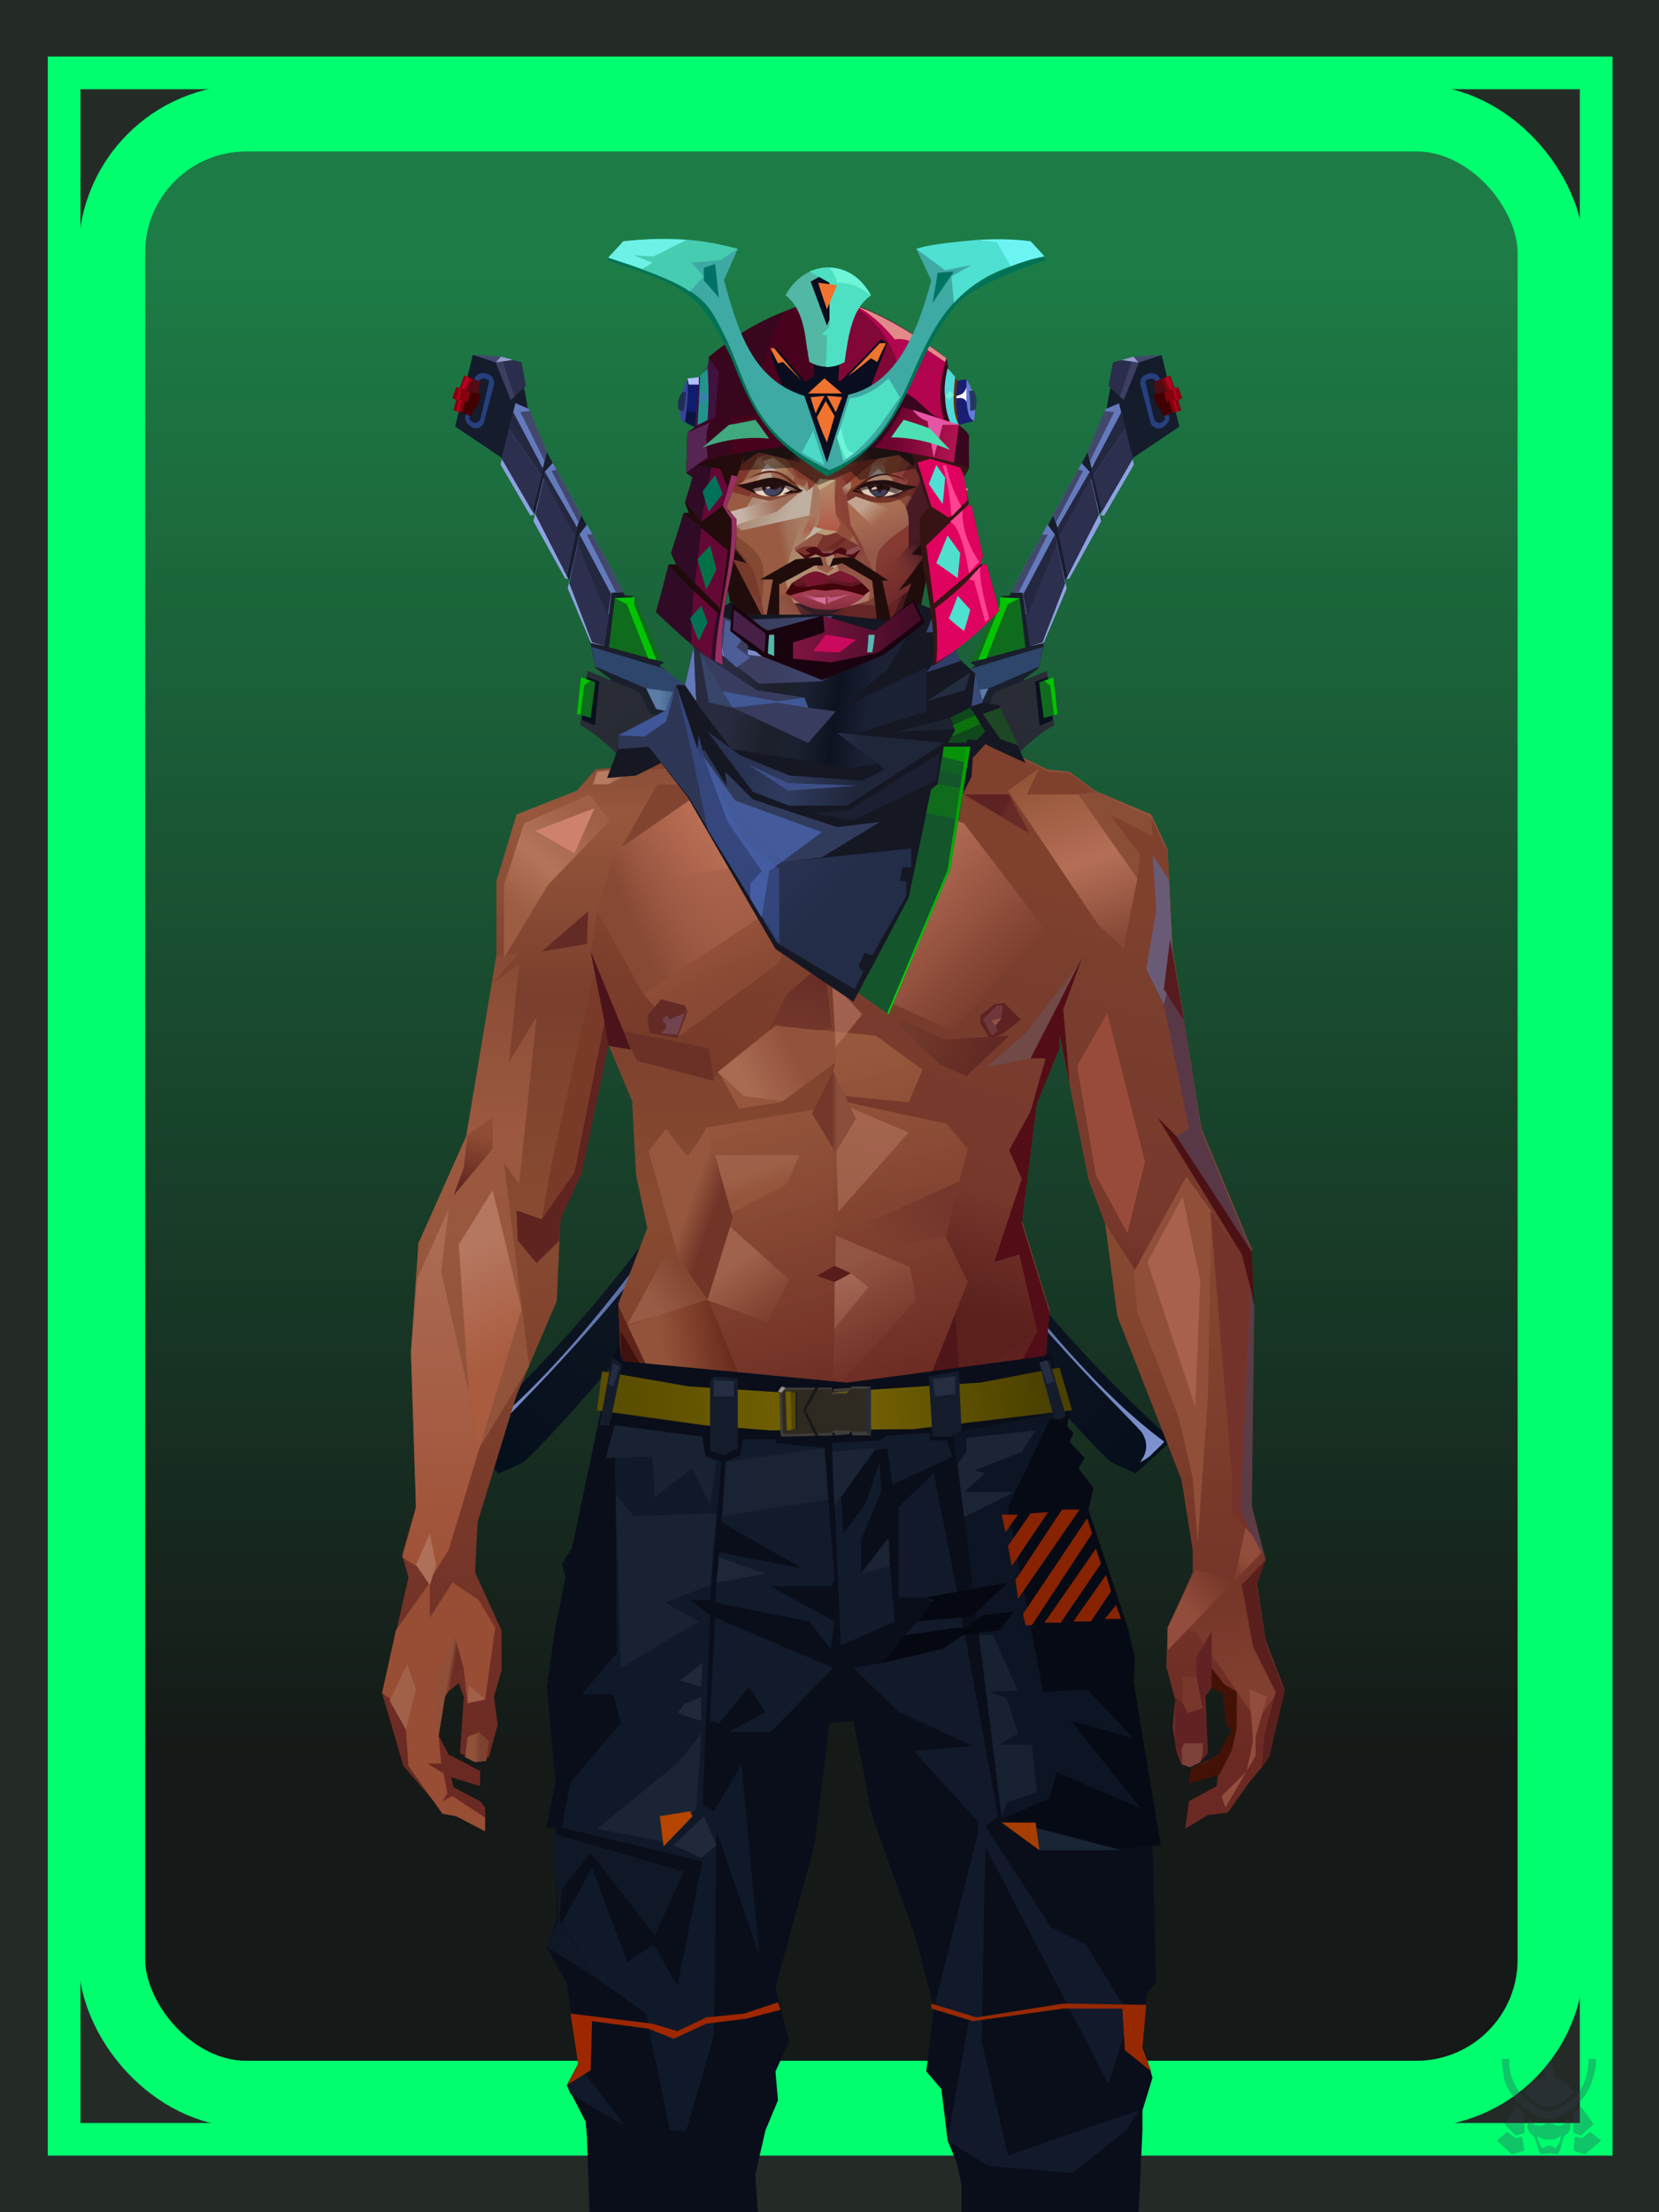 <?xml version="1.0" encoding="UTF-8"?><svg width="1320px" height="1760px" viewBox="0 0 1320 1760" version="1.1" xmlns="http://www.w3.org/2000/svg" xmlns:xlink="http://www.w3.org/1999/xlink"><defs><linearGradient x1="50%" y1="7%" x2="50%" y2="83%" id="id-30075"><stop stop-color="#1D7C46" offset="0%"></stop><stop stop-color="#151917" offset="100%"></stop></linearGradient></defs><g stroke="none" stroke-width="1" fill="none" id="id-30076" fill-rule="evenodd"><g id="id-30077"><rect fill="#242B27" width="1320" height="1760" x="0" y="0" id="id-30078"></rect><rect stroke="#00FF6F" stroke-width="26" fill="#242B27" width="1219" height="1644" x="51" y="58" id="id-30078"></rect><rect stroke="#00FF6F" stroke-width="53" fill="url(#id-30075)" width="1145" height="1572" x="89" y="94" id="id-30078" rx="107"></rect></g></g><defs><linearGradient x1="50%" y1="0%" x2="50%" y2="100%" id="id-109835"><stop stop-color="#869DCE" offset="0%"></stop><stop stop-color="#536BAA" offset="37%"></stop><stop stop-color="#E5EBF6" offset="100%"></stop></linearGradient><linearGradient x1="50%" y1="0%" x2="50%" y2="100%" id="id-109836"><stop stop-color="#141B2B" offset="0%"></stop><stop stop-color="#2B2B34" offset="100%"></stop></linearGradient><linearGradient x1="94%" y1="50%" x2="37%" y2="88%" id="id-109837"><stop stop-color="#5B7CA5" offset="0%"></stop><stop stop-color="#2E466C" offset="100%"></stop></linearGradient><linearGradient x1="49%" y1="37%" x2="53%" y2="41%" id="id-109838"><stop stop-color="#647ABD" offset="0%"></stop><stop stop-color="#8DA2E2" offset="100%"></stop></linearGradient><linearGradient x1="49%" y1="37%" x2="52%" y2="41%" id="id-109839"><stop stop-color="#647ABD" offset="0%"></stop><stop stop-color="#8DA2E2" offset="100%"></stop></linearGradient><linearGradient x1="48%" y1="37%" x2="53%" y2="41%" id="id-109840"><stop stop-color="#647ABD" offset="0%"></stop><stop stop-color="#8DA2E2" offset="100%"></stop></linearGradient><linearGradient x1="51%" y1="4%" x2="49%" y2="98%" id="id-109841"><stop stop-color="#292C35" offset="0%"></stop><stop stop-color="#060F1C" offset="100%"></stop></linearGradient><linearGradient x1="50%" y1="4%" x2="50%" y2="100%" id="id-109842"><stop stop-color="#516792" offset="0%"></stop><stop stop-color="#334973" offset="47%"></stop><stop stop-color="#7E92D0" offset="100%"></stop></linearGradient><linearGradient x1="50%" y1="0%" x2="50%" y2="100%" id="id-109835"><stop stop-color="#869DCE" offset="0%"></stop><stop stop-color="#536BAA" offset="37%"></stop><stop stop-color="#E5EBF6" offset="100%"></stop></linearGradient><linearGradient x1="50%" y1="0%" x2="50%" y2="100%" id="id-109836"><stop stop-color="#141B2B" offset="0%"></stop><stop stop-color="#2B2B34" offset="100%"></stop></linearGradient><linearGradient x1="94%" y1="50%" x2="37%" y2="88%" id="id-109837"><stop stop-color="#5B7CA5" offset="0%"></stop><stop stop-color="#2E466C" offset="100%"></stop></linearGradient><linearGradient x1="49%" y1="37%" x2="53%" y2="41%" id="id-109838"><stop stop-color="#647ABD" offset="0%"></stop><stop stop-color="#8DA2E2" offset="100%"></stop></linearGradient><linearGradient x1="49%" y1="37%" x2="52%" y2="41%" id="id-109839"><stop stop-color="#647ABD" offset="0%"></stop><stop stop-color="#8DA2E2" offset="100%"></stop></linearGradient><linearGradient x1="48%" y1="37%" x2="53%" y2="41%" id="id-109840"><stop stop-color="#647ABD" offset="0%"></stop><stop stop-color="#8DA2E2" offset="100%"></stop></linearGradient><linearGradient x1="51%" y1="4%" x2="49%" y2="98%" id="id-109841"><stop stop-color="#292C35" offset="0%"></stop><stop stop-color="#060F1C" offset="100%"></stop></linearGradient><linearGradient x1="50%" y1="4%" x2="50%" y2="100%" id="id-109842"><stop stop-color="#516792" offset="0%"></stop><stop stop-color="#334973" offset="47%"></stop><stop stop-color="#7E92D0" offset="100%"></stop></linearGradient></defs><g transform=" translate(316,250)" id="id-109851"><g transform=" translate(358,486) rotate(29) translate(-358,-486) translate(291,-32)" id="id-109852"><g transform=" translate(4,0)" id="id-109853"><path d=" M 0,1016 C 1,1014 2,1012 2,1011 C 19,967 39,894 54,793 C 68,689 73,539 64,342 C 64,342 62,340 65,336 C 70,332 84,320 108,300 L 119,295 L 118,297 L 122,300 L 119,305 C 113,319 109,332 108,342 C 97,478 102,522 97,621 C 89,782 58,961 48,985 C 42,1000 26,1010 0,1016 Z" fill="url(#id-109835)" id="id-109854"></path><path d=" M 0,1016 C 18,972 34,897 49,793 C 64,689 69,539 60,342 C 60,340 59,338 58,334 L 49,337 L 49,295 L 52,288 L 48,288 L 49,229 L 43,230 L 49,226 L 48,95 L 45,60 L 40,46 L 35,25 L 62,0 L 102,43 L 82,82 L 80,138 L 82,197 L 91,245 L 97,264 L 97,266 L 91,279 L 97,281 L 103,277 L 105,281 L 106,280 L 119,295 L 118,297 L 122,300 L 119,305 L 74,355 C 79,505 78,625 70,715 C 59,849 36,958 25,981 C 19,996 10,1008 0,1016 Z" fill="url(#id-109836)" id="id-109854"></path><polygon points="61 362 60 346 82 321 78 302 103 278 105 281 97 290 99 305 108 306 118 297 120 299 110 310" fill="#332C34" id="id-109854"></polygon><polygon points="101 301 100 292 110 283 118 293 108 302" fill="#FD3A18" id="id-109857"></polygon><polygon points="71 317 49 337 36 324 51 291 92 249 97 264 70 299" fill="#2E466C" id="id-109858"></polygon><polygon points="71 317 49 337 36 324 70 299" fill="url(#id-109837)" id="id-109858"></polygon><polygon points="48 287 80 256 57 224 43 231" fill="#106C1D" id="id-109860"></polygon><polygon points="52 283 57 279 51 233 57 224 43 231 46 236" fill="#03C402" id="id-109860"></polygon><polygon points="49 223 57 219 83 253 91 246 86 199 57 166 48 162 48 196" fill="url(#id-109838)" id="id-109862"></polygon><polygon points="68 234 83 253 90 246 83 196 62 172" fill="#2C2F4E" id="id-109862"></polygon><polygon points="58 220 69 234 62 172 57 166" fill="#242740" id="id-109862"></polygon><polygon points="49 223 54 220 52 169 48 171 48 196" fill="#42486C" id="id-109862"></polygon><polygon points="48 153 56 160 82 190 82 193 84 191 84 139 57 109 48 106" fill="url(#id-109839)" id="id-109866"></polygon><polygon points="56 160 61 166 61 113 57 109" fill="#242740" id="id-109866"></polygon><polygon points="61 166 82 190 82 193 80 135 60 113" fill="#2C2F4E" id="id-109866"></polygon><polygon points="48 153 53 157 52 111 48 112" fill="#42486C" id="id-109866"></polygon><polygon points="81 135 84 134 85 87 51 50 44 59 44 61 48 96 81 132" fill="url(#id-109840)" id="id-109870"></polygon><polygon points="82 83 65 65 61 111 81 132" fill="#2C2F4E" id="id-109870"></polygon><polygon points="65 65 56 55 57 106 61 111" fill="#242740" id="id-109870"></polygon><polygon points="51 58 44 61 44 63 48 96 53 101" fill="#42486C" id="id-109870"></polygon><polygon points="53 46 37 42 31 24 43 12 49 14" fill="#2B2D4C" id="id-109874"></polygon><polygon points="53 46 49 45 43 12 49 14" fill="#3B3F61" id="id-109874"></polygon><polygon points="36 19 43 12 49 14" fill="#939DCC" id="id-109874"></polygon><polygon points="62 0 43 12 49 14" fill="#42486C" id="id-109874"></polygon><path d=" M 70,17 L 92,41 C 93,45 92,48 90,51 C 88,53 85,54 81,52 L 58,28 C 56,24 57,21 60,18 C 63,15 67,15 70,17 Z" fill="#26407F" id="id-109878"></path><path d=" M 71,23 L 89,43 C 89,45 89,46 87,48 C 85,49 83,49 81,47 L 62,26 C 60,24 61,23 63,21 C 66,19 68,20 71,23 Z" fill="#151C2C" id="id-109878"></path><polygon points="87 42 92 36 85 29 84 31 78 25 80 23 71 17 67 22 73 29 72 31 79 38 80 37" fill="#420101" id="id-109880"></polygon><polygon points="78 25 80 23 71 17 67 22 73 29" fill="#510B15" id="id-109880"></polygon><polygon points="92 36 85 29 84 31 78 25 80 23 71 17 76 11 84 18 86 16 93 22 91 25 97 31" fill="#85020C" id="id-109880"></polygon><polygon points="87 27 89 26 83 19 81 21 73 15 75 12 83 19 84 18 91 25 89 26 95 33 94 34" fill="#B60025" id="id-109880"></polygon></g><g transform=" translate(0,264)" id="id-109884"><path d=" M 58,75 L 81,54 L 80,35 L 108,0 L 134,35 C 120,58 113,89 113,128 C 113,156 108,364 90,546 C 82,627 53,745 49,752 C 47,756 42,762 36,770 L 3,762 L 0,755 C 31,665 51,562 59,447 C 68,331 68,207 58,75 Z" fill="url(#id-109841)" id="id-109885"></path><path d=" M 68,66 L 78,57 C 78,263 75,403 68,478 C 55,623 16,736 16,745 C 16,754 20,760 29,764 C 25,764 21,764 18,763 C 15,762 10,761 4,759 C 31,700 50,610 61,491 C 72,372 74,230 68,66 Z" fill="url(#id-109842)" id="id-109885"></path><polygon points="104 12 111 4 131 32 124 41" fill="#09101F" id="id-109887"></polygon><polygon points="115 2 107 11 124 34 132 26" fill="#106C1D" id="id-109888"></polygon><polygon points="115 2 110 8 116 9 130 28 132 26" fill="#02C300" id="id-109888"></polygon></g></g><g transform=" translate(310,485) scale(-1,1) rotate(29) translate(-310,-485) translate(243,-32)" id="id-109890"><g transform=" translate(4,0)" id="id-109853"><path d=" M 0,1016 C 1,1014 2,1012 2,1011 C 19,967 39,894 54,793 C 68,689 73,539 64,342 C 64,342 62,340 65,336 C 70,332 84,320 108,300 L 119,295 L 118,297 L 122,300 L 119,305 C 113,319 109,332 108,342 C 97,478 102,522 97,621 C 89,782 58,961 48,985 C 42,1000 26,1010 0,1016 Z" fill="url(#id-109835)" id="id-109854"></path><path d=" M 0,1016 C 18,972 34,897 49,793 C 64,689 69,539 60,342 C 60,340 59,338 58,334 L 49,337 L 49,295 L 52,288 L 48,288 L 49,229 L 43,230 L 49,226 L 48,95 L 45,60 L 40,46 L 35,25 L 62,0 L 102,43 L 82,82 L 80,138 L 82,197 L 91,245 L 97,264 L 97,266 L 91,279 L 97,281 L 103,277 L 105,281 L 106,280 L 119,295 L 118,297 L 122,300 L 119,305 L 74,355 C 79,505 78,625 70,715 C 59,849 36,958 25,981 C 19,996 10,1008 0,1016 Z" fill="url(#id-109836)" id="id-109854"></path><polygon points="61 362 60 346 82 321 78 302 103 278 105 281 97 290 99 305 108 306 118 297 120 299 110 310" fill="#332C34" id="id-109854"></polygon><polygon points="101 301 100 292 110 283 118 293 108 302" fill="#FD3A18" id="id-109857"></polygon><polygon points="71 317 49 337 36 324 51 291 92 249 97 264 70 299" fill="#2E466C" id="id-109858"></polygon><polygon points="71 317 49 337 36 324 70 299" fill="url(#id-109837)" id="id-109858"></polygon><polygon points="48 287 80 256 57 224 43 231" fill="#106C1D" id="id-109860"></polygon><polygon points="52 283 57 279 51 233 57 224 43 231 46 236" fill="#03C402" id="id-109860"></polygon><polygon points="49 223 57 219 83 253 91 246 86 199 57 166 48 162 48 196" fill="url(#id-109838)" id="id-109862"></polygon><polygon points="68 234 83 253 90 246 83 196 62 172" fill="#2C2F4E" id="id-109862"></polygon><polygon points="58 220 69 234 62 172 57 166" fill="#242740" id="id-109862"></polygon><polygon points="49 223 54 220 52 169 48 171 48 196" fill="#42486C" id="id-109862"></polygon><polygon points="48 153 56 160 82 190 82 193 84 191 84 139 57 109 48 106" fill="url(#id-109839)" id="id-109866"></polygon><polygon points="56 160 61 166 61 113 57 109" fill="#242740" id="id-109866"></polygon><polygon points="61 166 82 190 82 193 80 135 60 113" fill="#2C2F4E" id="id-109866"></polygon><polygon points="48 153 53 157 52 111 48 112" fill="#42486C" id="id-109866"></polygon><polygon points="81 135 84 134 85 87 51 50 44 59 44 61 48 96 81 132" fill="url(#id-109840)" id="id-109870"></polygon><polygon points="82 83 65 65 61 111 81 132" fill="#2C2F4E" id="id-109870"></polygon><polygon points="65 65 56 55 57 106 61 111" fill="#242740" id="id-109870"></polygon><polygon points="51 58 44 61 44 63 48 96 53 101" fill="#42486C" id="id-109870"></polygon><polygon points="53 46 37 42 31 24 43 12 49 14" fill="#2B2D4C" id="id-109874"></polygon><polygon points="53 46 49 45 43 12 49 14" fill="#3B3F61" id="id-109874"></polygon><polygon points="36 19 43 12 49 14" fill="#939DCC" id="id-109874"></polygon><polygon points="62 0 43 12 49 14" fill="#42486C" id="id-109874"></polygon><path d=" M 70,17 L 92,41 C 93,45 92,48 90,51 C 88,53 85,54 81,52 L 58,28 C 56,24 57,21 60,18 C 63,15 67,15 70,17 Z" fill="#26407F" id="id-109878"></path><path d=" M 71,23 L 89,43 C 89,45 89,46 87,48 C 85,49 83,49 81,47 L 62,26 C 60,24 61,23 63,21 C 66,19 68,20 71,23 Z" fill="#151C2C" id="id-109878"></path><polygon points="87 42 92 36 85 29 84 31 78 25 80 23 71 17 67 22 73 29 72 31 79 38 80 37" fill="#420101" id="id-109880"></polygon><polygon points="78 25 80 23 71 17 67 22 73 29" fill="#510B15" id="id-109880"></polygon><polygon points="92 36 85 29 84 31 78 25 80 23 71 17 76 11 84 18 86 16 93 22 91 25 97 31" fill="#85020C" id="id-109880"></polygon><polygon points="87 27 89 26 83 19 81 21 73 15 75 12 83 19 84 18 91 25 89 26 95 33 94 34" fill="#B60025" id="id-109880"></polygon></g><g transform=" translate(0,264)" id="id-109884"><path d=" M 58,75 L 81,54 L 80,35 L 108,0 L 134,35 C 120,58 113,89 113,128 C 113,156 108,364 90,546 C 82,627 53,745 49,752 C 47,756 42,762 36,770 L 3,762 L 0,755 C 31,665 51,562 59,447 C 68,331 68,207 58,75 Z" fill="url(#id-109841)" id="id-109885"></path><path d=" M 68,66 L 78,57 C 78,263 75,403 68,478 C 55,623 16,736 16,745 C 16,754 20,760 29,764 C 25,764 21,764 18,763 C 15,762 10,761 4,759 C 31,700 50,610 61,491 C 72,372 74,230 68,66 Z" fill="url(#id-109842)" id="id-109885"></path><polygon points="104 12 111 4 131 32 124 41" fill="#09101F" id="id-109887"></polygon><polygon points="115 2 107 11 124 34 132 26" fill="#106C1D" id="id-109888"></polygon><polygon points="115 2 110 8 116 9 130 28 132 26" fill="#02C300" id="id-109888"></polygon></g></g></g><defs><linearGradient x1="50%" y1="6%" x2="50%" y2="100%" id="id-110371"><stop stop-color="#783F2F" offset="0%"></stop><stop stop-color="#97573C" offset="8%"></stop><stop stop-color="#7A3F2D" offset="20%"></stop><stop stop-color="#884B31" offset="34%"></stop><stop stop-color="#6B2923" offset="71%"></stop><stop stop-color="#602521" offset="100%"></stop></linearGradient><linearGradient x1="50%" y1="-10%" x2="50%" y2="84%" id="id-110372"><stop stop-color="#824631" offset="0%"></stop><stop stop-color="#9D5940" offset="49%"></stop><stop stop-color="#91533A" offset="100%"></stop></linearGradient><linearGradient x1="57%" y1="50%" x2="47%" y2="56%" id="id-110373"><stop stop-color="#551B1B" offset="0%"></stop><stop stop-color="#612520" offset="100%"></stop></linearGradient><linearGradient x1="45%" y1="35%" x2="55%" y2="47%" id="id-110374"><stop stop-color="#81452F" offset="0%"></stop><stop stop-color="#5D221E" offset="100%"></stop></linearGradient><linearGradient x1="54%" y1="31%" x2="47%" y2="81%" id="id-110375"><stop stop-color="#80402E" offset="0%"></stop><stop stop-color="#793E2D" offset="20%"></stop><stop stop-color="#77382C" offset="71%"></stop><stop stop-color="#6D2F27" offset="81%"></stop><stop stop-color="#5B201C" offset="100%"></stop></linearGradient><linearGradient x1="43%" y1="38%" x2="54%" y2="44%" id="id-110376"><stop stop-color="#8F4F38" offset="0%"></stop><stop stop-color="#6D2C24" offset="100%"></stop></linearGradient><linearGradient x1="46%" y1="8%" x2="58%" y2="82%" id="id-110377"><stop stop-color="#9B5B3F" offset="0%" stop-opacity="0.880"></stop><stop stop-color="#6B2A22" offset="100%"></stop></linearGradient><linearGradient x1="50%" y1="41%" x2="49%" y2="66%" id="id-110378"><stop stop-color="#581B1B" offset="0%"></stop><stop stop-color="#843428" offset="27%"></stop><stop stop-color="#86422D" offset="100%"></stop></linearGradient><linearGradient x1="63%" y1="4%" x2="25%" y2="77%" id="id-110379"><stop stop-color="#9F5F44" offset="0%"></stop><stop stop-color="#B37459" offset="55%"></stop><stop stop-color="#9C5D42" offset="100%"></stop></linearGradient><linearGradient x1="50%" y1="23%" x2="41%" y2="77%" id="id-110380"><stop stop-color="#541214" offset="0%"></stop><stop stop-color="#5D1B1C" offset="100%"></stop></linearGradient><linearGradient x1="47%" y1="22%" x2="55%" y2="89%" id="id-110381"><stop stop-color="#703527" offset="0%"></stop><stop stop-color="#A9624A" offset="100%"></stop></linearGradient><linearGradient x1="86%" y1="87%" x2="11%" y2="66%" id="id-110382"><stop stop-color="#773D31" offset="0%"></stop><stop stop-color="#672D25" offset="100%"></stop></linearGradient><linearGradient x1="71%" y1="11%" x2="50%" y2="100%" id="id-110383"><stop stop-color="#81432F" offset="0%" stop-opacity="0"></stop><stop stop-color="#783A28" offset="100%"></stop></linearGradient><linearGradient x1="66%" y1="46%" x2="56%" y2="43%" id="id-110384"><stop stop-color="#672B26" offset="0%"></stop><stop stop-color="#5D2221" offset="100%"></stop></linearGradient><linearGradient x1="100%" y1="41%" x2="50%" y2="63%" id="id-110385"><stop stop-color="#271321" offset="0%"></stop><stop stop-color="#43151B" offset="100%"></stop></linearGradient><linearGradient x1="69%" y1="20%" x2="50%" y2="100%" id="id-110386"><stop stop-color="#672D26" offset="0%"></stop><stop stop-color="#75382C" offset="100%"></stop></linearGradient><linearGradient x1="36%" y1="20%" x2="57%" y2="81%" id="id-110387"><stop stop-color="#B16549" offset="0%"></stop><stop stop-color="#8A4934" offset="100%"></stop></linearGradient><linearGradient x1="26%" y1="83%" x2="92%" y2="50%" id="id-110388"><stop stop-color="#874834" offset="0%"></stop><stop stop-color="#CF836C" offset="100%" stop-opacity="0.095"></stop></linearGradient><linearGradient x1="17%" y1="56%" x2="85%" y2="45%" id="id-110389"><stop stop-color="#B16549" offset="0%" stop-opacity="0"></stop><stop stop-color="#CA8266" offset="52%"></stop><stop stop-color="#A55D43" offset="100%"></stop></linearGradient><linearGradient x1="17%" y1="24%" x2="74%" y2="87%" id="id-110390"><stop stop-color="#C0765D" offset="0%"></stop><stop stop-color="#7A3C2D" offset="100%"></stop></linearGradient><linearGradient x1="26%" y1="42%" x2="80%" y2="75%" id="id-110391"><stop stop-color="#BD7964" offset="0%"></stop><stop stop-color="#965340" offset="100%" stop-opacity="0"></stop></linearGradient><linearGradient x1="29%" y1="56%" x2="77%" y2="50%" id="id-110392"><stop stop-color="#CC876F" offset="0%"></stop><stop stop-color="#B97055" offset="100%" stop-opacity="0"></stop></linearGradient><linearGradient x1="74%" y1="24%" x2="34%" y2="74%" id="id-110393"><stop stop-color="#7E4434" offset="0%"></stop><stop stop-color="#A85A3B" offset="100%"></stop></linearGradient><linearGradient x1="66%" y1="100%" x2="40%" y2="0%" id="id-110394"><stop stop-color="#874837" offset="0%"></stop><stop stop-color="#B56F57" offset="46%"></stop><stop stop-color="#945437" offset="100%"></stop></linearGradient><linearGradient x1="52%" y1="13%" x2="59%" y2="75%" id="id-110395"><stop stop-color="#763628" offset="0%"></stop><stop stop-color="#813F2F" offset="100%"></stop></linearGradient><linearGradient x1="28%" y1="76%" x2="73%" y2="20%" id="id-110396"><stop stop-color="#934D3C" offset="0%"></stop><stop stop-color="#753528" offset="67%"></stop><stop stop-color="#934D3C" offset="100%"></stop></linearGradient><linearGradient x1="66%" y1="59%" x2="24%" y2="66%" id="id-110397"><stop stop-color="#612115" offset="0%"></stop><stop stop-color="#93533A" offset="100%"></stop></linearGradient><linearGradient x1="41%" y1="11%" x2="61%" y2="81%" id="id-110398"><stop stop-color="#A06350" offset="0%"></stop><stop stop-color="#713127" offset="100%"></stop></linearGradient><linearGradient x1="19%" y1="58%" x2="66%" y2="43%" id="id-110399"><stop stop-color="#AA6B53" offset="0%"></stop><stop stop-color="#93523B" offset="100%"></stop></linearGradient><linearGradient x1="73%" y1="50%" x2="30%" y2="53%" id="id-110400"><stop stop-color="#9B5F42" offset="0%"></stop><stop stop-color="#B67B61" offset="100%"></stop></linearGradient><linearGradient x1="31%" y1="0%" x2="50%" y2="100%" id="id-110401"><stop stop-color="#B27562" offset="0%"></stop><stop stop-color="#9B5C4B" offset="100%"></stop></linearGradient><linearGradient x1="29%" y1="43%" x2="65%" y2="100%" id="id-110402"><stop stop-color="#A86B54" offset="0%"></stop><stop stop-color="#814030" offset="100%"></stop></linearGradient><linearGradient x1="13%" y1="78%" x2="84%" y2="50%" id="id-110403"><stop stop-color="#7E3E2E" offset="0%"></stop><stop stop-color="#74372C" offset="100%"></stop></linearGradient><linearGradient x1="50%" y1="0%" x2="36%" y2="100%" id="id-110404"><stop stop-color="#AB6C57" offset="0%"></stop><stop stop-color="#A56750" offset="100%"></stop></linearGradient><linearGradient x1="50%" y1="28%" x2="64%" y2="55%" id="id-110405"><stop stop-color="#A3664E" offset="0%"></stop><stop stop-color="#98593D" offset="100%"></stop></linearGradient><linearGradient x1="40%" y1="55%" x2="62%" y2="71%" id="id-110406"><stop stop-color="#96573E" offset="0%"></stop><stop stop-color="#713528" offset="100%"></stop></linearGradient><linearGradient x1="9%" y1="37%" x2="88%" y2="55%" id="id-110407"><stop stop-color="#723829" offset="0%"></stop><stop stop-color="#612824" offset="100%"></stop></linearGradient><linearGradient x1="62%" y1="19%" x2="50%" y2="100%" id="id-110408"><stop stop-color="#914D34" offset="0%"></stop><stop stop-color="#5F2420" offset="100%"></stop></linearGradient><linearGradient x1="45%" y1="18%" x2="51%" y2="67%" id="id-110409"><stop stop-color="#B67760" offset="0%"></stop><stop stop-color="#A95C3F" offset="100%"></stop></linearGradient><linearGradient x1="50%" y1="0%" x2="50%" y2="100%" id="id-110410"><stop stop-color="#AC6D55" offset="0%"></stop><stop stop-color="#9F5136" offset="100%"></stop></linearGradient><linearGradient x1="45%" y1="50%" x2="58%" y2="50%" id="id-110411"><stop stop-color="#733829" offset="0%"></stop><stop stop-color="#8A4E3C" offset="100%"></stop></linearGradient><linearGradient x1="33%" y1="74%" x2="77%" y2="42%" id="id-110412"><stop stop-color="#985C46" offset="0%"></stop><stop stop-color="#834732" offset="100%"></stop></linearGradient><linearGradient x1="63%" y1="59%" x2="38%" y2="59%" id="id-110413"><stop stop-color="#7E4231" offset="0%"></stop><stop stop-color="#905239" offset="100%"></stop></linearGradient><linearGradient x1="50%" y1="0%" x2="50%" y2="100%" id="id-110414"><stop stop-color="#925F4E" offset="0%"></stop><stop stop-color="#6E2F26" offset="100%"></stop></linearGradient><linearGradient x1="47%" y1="47%" x2="53%" y2="50%" id="id-110415"><stop stop-color="#956855" offset="0%"></stop><stop stop-color="#7C3C32" offset="100%"></stop></linearGradient><linearGradient x1="50%" y1="0%" x2="50%" y2="100%" id="id-110416"><stop stop-color="#753229" offset="0%"></stop><stop stop-color="#833E34" offset="100%"></stop></linearGradient><linearGradient x1="50%" y1="0%" x2="50%" y2="100%" id="id-110417"><stop stop-color="#925644" offset="0%"></stop><stop stop-color="#865648" offset="100%"></stop></linearGradient><linearGradient x1="0%" y1="55%" x2="100%" y2="55%" id="id-110418"><stop stop-color="#804A40" offset="0%"></stop><stop stop-color="#692E2C" offset="100%"></stop></linearGradient><linearGradient x1="50%" y1="0%" x2="50%" y2="100%" id="id-110419"><stop stop-color="#916451" offset="0%"></stop><stop stop-color="#712E26" offset="100%"></stop></linearGradient><linearGradient x1="49%" y1="20%" x2="52%" y2="96%" id="id-110420"><stop stop-color="#773530" offset="0%"></stop><stop stop-color="#6F2C24" offset="100%"></stop></linearGradient><linearGradient x1="33%" y1="47%" x2="59%" y2="56%" id="id-110421"><stop stop-color="#5F2419" offset="0%"></stop><stop stop-color="#4F161A" offset="100%"></stop></linearGradient></defs><g transform=" translate(303,473)" id="id-110422"><polygon points="174 662 140 824 138 906 147 1082 171 1154 176 1211 174 1230 176 1284 287 1284 284 1265 308 1195 306 1124 345 952 343 912 354 879 363 881 371 877 384 904 391 970 434 1079 458 1202 475 1252 475 1284 596 1284 601 1225 592 1146 609 1103 613 997 596 842 545 671 540 640 529 606 532 569 510 498 522 403 540 360 540 348 563 464 576 498 586 574 637 704 646 760 646 778 626 822 625 853 632 879 630 901 633 920 637 931 648 931 658 920 656 877 660 867 670 874 673 899 677 903 667 923 645 934 643 945 666 939 665 948 643 960 640 982 658 971 674 969 691 945 701 933 705 926 707 923 714 892 719 871 704 832 697 786 704 768 693 725 693 521 653 425 630 282 626 203 613 175 568 156 548 141 530 139 479 114 422 73 416 42 415 1 285 0 284 73 279 83 242 114 196 137 171 139 156 156 108 175 92 228 92 287 68 431 30 516 24 602 28 725 17 764 22 782 1 874 18 932 49 968 60 970 83 982 83 965 79 960 58 949 56 941 79 948 79 936 66 929 54 923 45 906 51 875 62 866 66 877 63 922 75 927 86 925 93 899 90 877 96 856 96 824 75 778 77 738 108 637 140 562 143 495 160 458 181 358 200 403 203 461 212 504 189 564 191 608" fill="url(#id-110371)" id="id-110423"></polygon><polygon points="92 287 68 431 30 516 24 602 73 688 118 614 98 452 110 469 124 336 102 372 110 294 89 309 110 285" fill="url(#id-110372)" id="id-110423"></polygon><polygon points="384 906 391 972 434 1081 458 1204 475 1254 475 1287 596 1287 601 1226 592 1148 609 1105 613 999 603 904 585 908 585 846 535 683 457 705 382 878" fill="url(#id-110373)" id="id-110423"></polygon><polygon points="138 907 147 1083 172 1156 176 1212 174 1232 176 1286 176 1287 287 1287 284 1266 309 1197 306 1126 345 954 344 923 294 814 264 724 247 711" fill="url(#id-110374)" id="id-110423"></polygon><polygon points="545 673 540 641 529 608 532 571 510 500 522 405 540 361 540 350 563 465 576 500 602 540 660 491 688 529 653 427 630 283 626 205 613 177 568 157 548 142 531 141 479 116 422 75 416 44 415 3 360 3 360 715 463 724" fill="url(#id-110375)" id="id-110423"></polygon><polygon points="83 984 60 972 49 970 22 932 20 903 8 879 1 874 12 824 39 786 39 814 57 786 78 800 91 822 83 879 69 882 64 855 51 877 46 908 48 930 37 930 50 938 53 954 49 960 57 956 83 973" fill="#974E34" id="id-110428"></polygon><polygon points="66 855 69 882 64 855 51 877 46 908 43 870 58 825" fill="url(#id-110376)" id="id-110428"></polygon><polygon points="83 879 69 882 70 868" fill="#A16148" id="id-110428"></polygon><polygon points="482 376 513 349 558 291 522 368" fill="#714A47" id="id-110431"></polygon><polygon points="313 697 261 560 246 448 259 424 356 408 362 366 318 404 285 409 268 378 314 343 394 351 431 378 420 404 369 399 371 404 450 421 467 441 449 510 467 547 407 697 358 717" fill="url(#id-110377)" id="id-110432"></polygon><polygon points="410 90 430 82 423 76 417 45 417 7 287 9 287 48 283 76 278 86 245 114 195 139 366 139 391 70 410 26" fill="url(#id-110378)" id="id-110433"></polygon><polygon points="182 180 133 231 98 289 98 231 114 182 166 159" fill="url(#id-110379)" id="id-110434"></polygon><polygon points="347 107 384 55 410 31 414 23 300 31" fill="url(#id-110380)" id="id-110435"></polygon><polygon points="287 93 296 32 323 129" fill="url(#id-110381)" id="id-110436"></polygon><polygon points="336 139 314 151 271 146 224 139" fill="#C0775D" id="id-110437"></polygon><polygon points="410 84 410 136 462 129" fill="url(#id-110382)" id="id-110438"></polygon><polygon points="173 246 167 286 191 351 263 386 329 330 360 330 360 152 349 139 336 139 310 152" fill="url(#id-110383)" id="id-110439"></polygon><polygon points="464 159 516 190 500 159" fill="url(#id-110384)" id="id-110440"></polygon><polygon points="302 31 347 72 383 62 410 37 417 28 417 13" fill="url(#id-110385)" id="id-110441"></polygon><polygon points="264 151 191 202 220 151" fill="#814431" id="id-110442"></polygon><polygon points="154 206 170 170 123 188" fill="#CE826D" id="id-110443"></polygon><polygon points="359 285 345 299 323 318 305 354 359 345 354 305" fill="url(#id-110386)" id="id-110444"></polygon><polygon points="261 361 265 387 204 371 192 347" fill="#6B3127" id="id-110445"></polygon><polygon points="199 362 181 359 167 284" fill="#4B131A" id="id-110446"></polygon><polygon points="477 341 477 335 488 326 496 325 509 338 497 348 485 354" fill="#5D2221" id="id-110447"></polygon><polygon points="314 151 343 220 317 293 238 351 209 318 172 251 186 205 271 146" fill="url(#id-110387)" id="id-110448"></polygon><polygon points="314 151 330 238 209 318 172 251 186 205 271 146" fill="url(#id-110388)" id="id-110448"></polygon><polygon points="314 151 351 205 221 227 186 205 271 146" fill="url(#id-110389)" opacity="0.369" id="id-110448"></polygon><polygon points="212 335 223 322 242 327 244 332 236 353 214 349" fill="#642B26" id="id-110451"></polygon><polygon points="224 339 227 342 227 345 223 349 236 350 242 333 230 338 227 335" fill="#70434F" id="id-110452"></polygon><polygon points="489 343 491 347 486 351 479 338 490 327 495 327 494 336" fill="#6F373C" id="id-110453"></polygon><polygon points="486 339 489 343 494 337" fill="#92523E" id="id-110454"></polygon><polygon points="360 162 360 291 406 325 455 347 529 267 464 182 416 166" fill="url(#id-110390)" id="id-110455"></polygon><polygon points="360 178 360 281 391 302 391 249 489 270 462 189 416 166" fill="url(#id-110391)" id="id-110455"></polygon><polygon points="360 178 360 219 472 220 462 189 416 166 371 163" fill="url(#id-110392)" id="id-110455"></polygon><polygon points="358 178 373 168 440 156 414 137 378 158 412 80 396 60 358 146" fill="url(#id-110393)" id="id-110458"></polygon><polygon points="347 140 358 152 373 129 400 48 369 86 365 130" fill="#B66B53" id="id-110459"></polygon><polygon points="591 281 602 226 559 159 514 159 524 138 499 156 571 263" fill="url(#id-110394)" id="id-110460"></polygon><polygon points="609 298 626 332 630 285 627 227 614 207 617 251" fill="#695B75" id="id-110461"></polygon><polygon points="555 159 567 157 613 177 614 192 580 175 604 207 602 226" fill="#8A4E37" id="id-110462"></polygon><polygon points="641 823 649 826 697 896 714 873 682 781" fill="url(#id-110395)" id="id-110463"></polygon><polygon points="626 840 701 762 689 738 679 784 648 776 626 822" fill="url(#id-110396)" id="id-110463"></polygon><polygon points="649 862 649 845 661 825 661 870 655 878 658 922 652 929 638 929 632 914 632 893 632 877 645 888" fill="#602222" id="id-110465"></polygon><polygon points="554 375 578 333 608 451 594 508 569 462" fill="#994B3B" id="id-110466"></polygon><polygon points="623 326 643 425 633 431 693 523 653 427 637 326 626 315" fill="#583847" id="id-110467"></polygon><polygon points="628 274 639 339 623 314" fill="#561B1F" id="id-110468"></polygon><polygon points="693 523 695 567 685 525 618 416 633 431" fill="#4B1114" id="id-110469"></polygon><polygon points="641 463 599 539 602 571 635 655 646 703 650 754 658 640 661 491" fill="#914F3A" id="id-110470"></polygon><polygon points="610 531 648 646 652 546 638 479" fill="#A8614D" id="id-110470"></polygon><polygon points="693 748 677 730 677 700 660 491 685 525 692 552 684 727" fill="#74332A" id="id-110472"></polygon><polygon points="692 746 704 768 693 727 695 567 692 551 684 727" fill="#5C3C47" id="id-110473"></polygon><polygon points="260 559 310 683 356 716 264 713 238 685 196 582" fill="url(#id-110397)" id="id-110474"></polygon><polygon points="638 931 637 919 639 914 654 914 654 922 652 929 648 931 644 933" fill="#7C4139" id="id-110475"></polygon><polygon points="638 861 638 882 642 890 654 886 649 861" fill="#79372B" id="id-110476"></polygon><polygon points="691 871 694 912 689 936 669 956 672 965 696 924 696 909 705 877" fill="#934D3C" id="id-110477"></polygon><polygon points="704 768 685 788 694 837 712 873 703 908 701 933 707 925 719 873 704 834 697 788" fill="#591F1C" id="id-110478"></polygon><polygon points="667 939 643 946 645 934 658 928 667 922 677 903 673 899 670 874 661 870 661 854 671 867 681 873 681 902 677 920" fill="#431105" id="id-110479"></polygon><polygon points="362 510 360 634 426 561 421 535" fill="url(#id-110398)" opacity="0.626" id="id-110480"></polygon><polygon points="320 403 289 399 268 380 314 343 361 348 362 372" fill="url(#id-110399)" id="id-110481"></polygon><polygon points="172 141 169 151 181 151 205 139 196 138" fill="url(#id-110400)" id="id-110482"></polygon><polygon points="359 308 362 360 383 334" fill="#BB7863" opacity="0.625" id="id-110483"></polygon><polygon points="361 546 361 584 388 551 374 540" fill="url(#id-110401)" opacity="0.626" id="id-110484"></polygon><polygon points="347 542 361 547 374 540 361 534" fill="#581C1C" id="id-110485"></polygon><polygon points="325 545 278 503 259 561 308 579" fill="url(#id-110402)" opacity="0.758" id="id-110486"></polygon><polygon points="389 499 460 467 450 510 404 520" fill="url(#id-110403)" id="id-110487"></polygon><polygon points="364 491 361 403 420 428" fill="url(#id-110404)" opacity="0.758" id="id-110488"></polygon><polygon points="263 446 333 446 323 469 279 492" fill="url(#id-110405)" opacity="0.758" id="id-110489"></polygon><polygon points="260 425 280 496 260 561 237 528 213 443 227 425 244 447" fill="url(#id-110406)" id="id-110490"></polygon><polygon points="412 343 445 374 466 383 500 351 448 354 416 339" fill="url(#id-110407)" id="id-110491"></polygon><polygon points="165 252 164 278 128 284" fill="#642A24" id="id-110492"></polygon><polygon points="58 478 89 441 89 416 69 430 66 456" fill="url(#id-110408)" id="id-110493"></polygon><polygon points="77 684 70 634 62 517 89 474 112 569" fill="url(#id-110409)" id="id-110494"></polygon><polygon points="54 489 48 539 70 635 77 684 54 760 41 781 17 766 28 727 24 604 29 544" fill="url(#id-110410)" id="id-110495"></polygon><polygon points="136 452 128 497 154 460 178 340 170 300" fill="#793B28" id="id-110496"></polygon><polygon points="181 359 160 460 143 497 142 514 124 532 109 514 108 490 128 497 154 460 178 340" fill="#5F2420" id="id-110496"></polygon><polygon points="39 747 28 772 39 788 44 772" fill="#AE7058" id="id-110498"></polygon><polygon points="360 379 343 413 362 444 378 417" fill="url(#id-110411)" id="id-110499"></polygon><polygon points="196 581 260 561 230 519" fill="url(#id-110412)" id="id-110500"></polygon><polygon points="75 929 67 925 69 909 78 905 86 912 84 928" fill="url(#id-110413)" id="id-110501"></polygon><polygon points="20 903 7 880 21 851 28 871" fill="#A16148" id="id-110502"></polygon><polygon points="219 1123 204 1040 192 913 171 1090 183 1169 230 1208 262 1237 271 1213 235 1175 213 1157 273 1191 282 1169" fill="url(#id-110414)" opacity="0.808" id="id-110503"></polygon><polygon points="183 1207 182 1155 214 1106 237 1166 231 1210" fill="#7D3B2D" id="id-110504"></polygon><polygon points="187 902 212 1137 227 1161 275 1187 300 1137 273 1009 300 918 270 791 212 836" fill="url(#id-110415)" id="id-110505"></polygon><polygon points="288 1079 311 1040 312 942 295 903 265 1019 276 1188 302 1137" fill="url(#id-110416)" id="id-110506"></polygon><polygon points="585 908 604 1008 608 1106 614 998 599 887" fill="#604050" id="id-110507"></polygon><polygon points="431 886 489 1140 536 1115 561 925 566 886 537 816 501 786" fill="url(#id-110417)" opacity="0.792" id="id-110508"></polygon><polygon points="582 921 588 1011 585 1112 576 1162 545 1046 566 886" fill="url(#id-110418)" id="id-110509"></polygon><polygon points="562 1247 519 1200 472 1112 495 931 506 931 595 1188 579 1244" fill="url(#id-110419)" id="id-110510"></polygon><polygon points="532 1221 540 1263 537 1269 516 1287 510 1287 500 1263 513 1199 488 1226 462 1170 472 1101 428 1010 399 877 469 771 519 739 537 818 501 787 433 890 477 1078 534 1212" fill="url(#id-110420)" id="id-110511"></polygon><polygon points="322 1058 284 852 258 721 267 733 371 879 363 883 354 881 343 914 345 954" fill="#6B2D24" id="id-110512"></polygon><polygon points="430 1068 425 875 536 705 454 704 380 865 384 906 392 972" fill="#571D1C" opacity="0.394" id="id-110513"></polygon><polygon points="175 1262 194 1287 207 1287 225 1226 214 1249 175 1221 174 1232" fill="#743428" id="id-110514"></polygon><polygon points="529 1227 554 1234 569 1169 549 1168" fill="#824C40" id="id-110515"></polygon><polygon points="547 678 545 672 540 641 529 608 532 571 510 500 522 405 540 361 540 350 548 389 543 330 558 289 517 369 529 369 517 411 500 442 510 465 488 531 508 525 522 585 450 724" fill="#520D17" id="id-110423"></polygon><polygon points="403 722 491 609 523 585 450 723" fill="#5F211F" id="id-110517"></polygon><polygon points="174 664 140 826 138 907 139 937 238 690 352 886 354 881 363 883 371 879 384 906 472 773 549 712 597 844 545 673 540 641 478 697 450 723 279 705 232 657 189 566 191 610" fill="url(#id-110421)" id="id-110423"></polygon><polygon points="189 616 211 620 191 586 191 609" fill="#40120E" id="id-110519"></polygon><polygon points="139 836 226 709 167 697 139 826" fill="#4F1C18" id="id-110520"></polygon><polygon points="519 734 596 843 547 678" fill="#420F15" id="id-110521"></polygon><polygon points="416 778 448 726 315 744 330 762" fill="#6B2C26" opacity="0.520" id="id-110423"></polygon><polygon points="412 685 464 666 457 573" fill="#4F161A" id="id-110523"></polygon></g><defs><linearGradient x1="53%" y1="5%" x2="47%" y2="91%" id="id-111127"><stop stop-color="#8F4340" offset="0%"></stop><stop stop-color="#702A2C" offset="82%"></stop><stop stop-color="#974B47" offset="100%"></stop></linearGradient><linearGradient x1="62%" y1="61%" x2="50%" y2="36%" id="id-111128"><stop stop-color="#822F31" offset="0%"></stop><stop stop-color="#3C1B25" offset="100%"></stop></linearGradient><linearGradient x1="50%" y1="13%" x2="57%" y2="81%" id="id-111129"><stop stop-color="#773435" offset="0%"></stop><stop stop-color="#944945" offset="52%"></stop><stop stop-color="#A57660" offset="100%"></stop></linearGradient><linearGradient x1="50%" y1="0%" x2="54%" y2="88%" id="id-111130"><stop stop-color="#9F7D60" offset="0%"></stop><stop stop-color="#8F4539" offset="100%"></stop></linearGradient><linearGradient x1="36%" y1="75%" x2="36%" y2="18%" id="id-111131"><stop stop-color="#8B2E30" offset="0%"></stop><stop stop-color="#662221" offset="100%"></stop></linearGradient><linearGradient x1="30%" y1="63%" x2="66%" y2="53%" id="id-111132"><stop stop-color="#995C43" offset="0%"></stop><stop stop-color="#A2705A" offset="11%"></stop><stop stop-color="#AC8266" offset="35%"></stop><stop stop-color="#955D4B" offset="72%"></stop><stop stop-color="#844137" offset="100%"></stop></linearGradient><linearGradient x1="12%" y1="55%" x2="89%" y2="49%" id="id-111133"><stop stop-color="#BAA188" offset="0%"></stop><stop stop-color="#B5A382" offset="69%"></stop><stop stop-color="#8A4C3B" offset="100%"></stop></linearGradient><linearGradient x1="77%" y1="45%" x2="9%" y2="48%" id="id-111134"><stop stop-color="#B6A383" offset="0%"></stop><stop stop-color="#A3775D" offset="100%"></stop></linearGradient><linearGradient x1="4%" y1="59%" x2="84%" y2="52%" id="id-111135"><stop stop-color="#925340" offset="0%"></stop><stop stop-color="#A98468" offset="40%"></stop><stop stop-color="#9D6E56" offset="75%"></stop><stop stop-color="#7E352A" offset="100%"></stop></linearGradient><linearGradient x1="0%" y1="62%" x2="75%" y2="50%" id="id-111136"><stop stop-color="#A07158" offset="0%"></stop><stop stop-color="#C8B5A3" offset="100%"></stop></linearGradient><linearGradient x1="91%" y1="50%" x2="43%" y2="50%" id="id-111137"><stop stop-color="#915B47" offset="0%"></stop><stop stop-color="#C1AE9D" offset="100%"></stop></linearGradient><linearGradient x1="73%" y1="44%" x2="36%" y2="73%" id="id-111138"><stop stop-color="#8B493B" offset="0%"></stop><stop stop-color="#905C4E" offset="100%" stop-opacity="0.589"></stop></linearGradient><linearGradient x1="22%" y1="31%" x2="35%" y2="66%" id="id-111139"><stop stop-color="#A96D54" offset="0%"></stop><stop stop-color="#945949" offset="100%"></stop></linearGradient><linearGradient x1="13%" y1="-5%" x2="103%" y2="59%" id="id-111140"><stop stop-color="#AC887C" offset="0%"></stop><stop stop-color="#985D44" offset="31%"></stop><stop stop-color="#7D3328" offset="79%"></stop><stop stop-color="#712D2C" offset="100%"></stop></linearGradient><linearGradient x1="47%" y1="96%" x2="25%" y2="14%" id="id-111141"><stop stop-color="#A56B59" offset="0%" stop-opacity="0.302"></stop><stop stop-color="#874339" offset="100%"></stop></linearGradient><linearGradient x1="24%" y1="56%" x2="50%" y2="45%" id="id-111142"><stop stop-color="#976043" offset="0%"></stop><stop stop-color="#AA7758" offset="59%"></stop><stop stop-color="#8F523B" offset="100%"></stop></linearGradient><linearGradient x1="87%" y1="65%" x2="23%" y2="32%" id="id-111143"><stop stop-color="#9E6E50" offset="0%"></stop><stop stop-color="#B89475" offset="100%"></stop></linearGradient><linearGradient x1="13%" y1="29%" x2="91%" y2="29%" id="id-111144"><stop stop-color="#80372B" offset="0%"></stop><stop stop-color="#833E2E" offset="38%"></stop><stop stop-color="#8E4939" offset="51%"></stop><stop stop-color="#894036" offset="70%"></stop><stop stop-color="#8D413B" offset="100%"></stop></linearGradient><linearGradient x1="9%" y1="45%" x2="41%" y2="63%" id="id-111145"><stop stop-color="#8E4836" offset="0%"></stop><stop stop-color="#772E23" offset="100%"></stop></linearGradient><linearGradient x1="50%" y1="19%" x2="50%" y2="70%" id="id-111146"><stop stop-color="#975B45" offset="0%"></stop><stop stop-color="#AA836D" offset="100%"></stop></linearGradient><linearGradient x1="9%" y1="54%" x2="38%" y2="50%" id="id-111147"><stop stop-color="#5E3931" offset="0%"></stop><stop stop-color="#2F1B1D" offset="100%"></stop></linearGradient><linearGradient x1="97%" y1="55%" x2="73%" y2="44%" id="id-111148"><stop stop-color="#6F3F30" offset="0%"></stop><stop stop-color="#2E1A1C" offset="100%"></stop></linearGradient><linearGradient x1="40%" y1="21%" x2="72%" y2="94%" id="id-111149"><stop stop-color="#A67A62" offset="0%"></stop><stop stop-color="#AF8E6F" offset="50%"></stop><stop stop-color="#AF7C69" offset="100%"></stop></linearGradient><linearGradient x1="7%" y1="41%" x2="71%" y2="63%" id="id-111150"><stop stop-color="#A77E68" offset="0%"></stop><stop stop-color="#BFB0A1" offset="100%"></stop></linearGradient><linearGradient x1="87%" y1="51%" x2="37%" y2="52%" id="id-111151"><stop stop-color="#935943" offset="0%"></stop><stop stop-color="#AE7F68" offset="100%"></stop></linearGradient><linearGradient x1="50%" y1="0%" x2="50%" y2="100%" id="id-111152"><stop stop-color="#B18B6B" offset="0%"></stop><stop stop-color="#B35746" offset="100%"></stop></linearGradient><linearGradient x1="71%" y1="47%" x2="15%" y2="54%" id="id-111153"><stop stop-color="#9E6E5A" offset="0%"></stop><stop stop-color="#C6B4A8" offset="100%"></stop></linearGradient><linearGradient x1="66%" y1="11%" x2="44%" y2="95%" id="id-111154"><stop stop-color="#AD6F5D" offset="0%" stop-opacity="0.528"></stop><stop stop-color="#AA5F4F" offset="49%"></stop><stop stop-color="#AA604E" offset="100%" stop-opacity="0"></stop></linearGradient><linearGradient x1="-5%" y1="53%" x2="86%" y2="50%" id="id-111155"><stop stop-color="#6D352D" offset="0%"></stop><stop stop-color="#341D27" offset="47%"></stop><stop stop-color="#692522" offset="100%"></stop></linearGradient><linearGradient x1="10%" y1="52%" x2="66%" y2="50%" id="id-111156"><stop stop-color="#A47A65" offset="0%"></stop><stop stop-color="#884237" offset="100%"></stop></linearGradient><linearGradient x1="50%" y1="-36%" x2="50%" y2="100%" id="id-111157"><stop stop-color="#8F293E" offset="0%"></stop><stop stop-color="#56121D" offset="100%"></stop></linearGradient><linearGradient x1="23%" y1="39%" x2="61%" y2="66%" id="id-111158"><stop stop-color="#C1A490" offset="0%"></stop><stop stop-color="#BD9D86" offset="100%" stop-opacity="0"></stop></linearGradient><linearGradient x1="50%" y1="0%" x2="50%" y2="100%" id="id-111159"><stop stop-color="#A93F54" offset="0%"></stop><stop stop-color="#852E3C" offset="100%"></stop></linearGradient><linearGradient x1="23%" y1="50%" x2="76%" y2="52%" id="id-111160"><stop stop-color="#AE507E" offset="0%" stop-opacity="0"></stop><stop stop-color="#D7709A" offset="100%"></stop></linearGradient><linearGradient x1="58%" y1="36%" x2="35%" y2="100%" id="id-111161"><stop stop-color="#B18F79" offset="0%"></stop><stop stop-color="#B18D76" offset="100%" stop-opacity="0"></stop></linearGradient><linearGradient x1="96%" y1="25%" x2="45%" y2="90%" id="id-111162"><stop stop-color="#361B27" offset="0%"></stop><stop stop-color="#411720" offset="100%"></stop></linearGradient><linearGradient x1="40%" y1="34%" x2="57%" y2="75%" id="id-111163"><stop stop-color="#853B31" offset="0%"></stop><stop stop-color="#722B2C" offset="100%"></stop></linearGradient><linearGradient x1="66%" y1="30%" x2="24%" y2="92%" id="id-111164"><stop stop-color="#401923" offset="0%"></stop><stop stop-color="#7E3530" offset="100%" stop-opacity="0"></stop></linearGradient><linearGradient x1="53%" y1="73%" x2="54%" y2="75%" id="id-111165"><stop stop-color="#5E231E" offset="0%" stop-opacity="0.476"></stop><stop stop-color="#471A24" offset="100%"></stop></linearGradient><linearGradient x1="36%" y1="31%" x2="47%" y2="50%" id="id-111166"><stop stop-color="#C0A895" offset="0%"></stop><stop stop-color="#945D46" offset="100%"></stop></linearGradient><linearGradient x1="52%" y1="46%" x2="46%" y2="43%" id="id-111167"><stop stop-color="#995C43" offset="0%"></stop><stop stop-color="#844137" offset="100%"></stop></linearGradient></defs><g transform=" translate(548,259)" id="id-111168"><g transform=" translate(0,121)" id="id-111169"><polygon points="199 13 214 3 222 9 221 25 214 38 214 43 210 54 208 65 197 70 190 64" fill="url(#id-111127)" id="id-111170"></polygon><polygon points="197 24 209 14 216 9 219 10 220 22 214 37 195 43" fill="url(#id-111128)" id="id-111171"></polygon><polygon points="203 38 208 34 199 25 203 22 209 23 207 18 212 16 214 38 214 43 213 48 207 51 201 46" fill="url(#id-111129)" id="id-111170"></polygon><polygon points="212 5 214 3 222 9 222 10 219 10 216 9" fill="#D49BA0" id="id-111170"></polygon><polygon points="208 65 197 70 190 64 194 42 199 50 193 62 199 67" fill="#602D31" id="id-111170"></polygon><polygon points="203 62 202 54 211 50" fill="#722C2D" id="id-111175"></polygon><polygon points="196 50 202 51 203 42 196 46" fill="#874B46" id="id-111176"></polygon><polygon points="194 45 199 47 202 45 202 32 197 31" fill="#361B27" id="id-111177"></polygon><path d=" M 30,70 C 24,70 20,69 19,68 C 17,66 12,52 8,46 C 4,39 2,38 1,33 C 0,30 0,21 1,6 L 8,0 L 23,9 L 30,70 Z" fill="url(#id-111130)" id="id-111178"></path><polygon points="8 6 2 6 7 3 10 2 23 9 19 14" fill="#B99D8C" id="id-111178"></polygon><path d=" M 26,68 C 23,69 20,69 19,68 C 17,66 12,52 8,46 C 7,44 6,43 6,42 C 9,45 10,47 12,48 C 13,50 14,52 16,56 L 26,68 Z" fill="#AB7260" id="id-111178"></path><polygon points="26 68 29 65 27 53 20 61" fill="#C67B6D" id="id-111178"></polygon><path d=" M 23,19 C 12,12 6,9 5,9 C 3,10 2,18 2,33 L 17,53 L 26,52 L 23,19 Z" fill="url(#id-111131)" id="id-111182"></path><polygon points="12 17 19 19 18 26 15 28 22 38 21 49 12 44" fill="#8E4F46" id="id-111183"></polygon><path d=" M 27,53 C 16,50 10,47 8,42 C 6,38 8,30 12,17 L 15,23 C 15,36 14,42 15,43 C 15,45 18,46 25,48 L 27,53 Z" fill="#A6866B" id="id-111184"></path><polygon points="11 31 19 26 19 18 14 20 12 18" fill="#BCA28F" id="id-111185"></polygon><polygon points="20 46 17 42 22 37 25 48" fill="#B27668" id="id-111186"></polygon></g><g transform=" translate(18,0)" id="id-111187"><path d=" M 20,231 C 18,227 11,201 5,153 C 3,140 2,128 1,117 C -1,91 4,63 8,49 C 9,46 16,35 16,34 C 30,20 56,0 94,0 C 157,0 178,45 181,51 C 183,57 183,111 181,144 C 178,177 162,232 160,235 C 158,239 124,261 119,264 C 113,266 74,267 69,264 C 64,261 22,235 20,231 Z" fill="url(#id-111132)" id="id-111188"></path><polygon points="42 97 56 74 52 61 155 41 139 103 93 103" fill="url(#id-111133)" id="id-111189"></polygon><polygon points="96 68 135 48 39 38 42 54" fill="url(#id-111134)" id="id-111190"></polygon><path d=" M 27,130 L 4,145 C 3,135 2,126 1,117 C -1,91 4,63 8,49 C 9,46 16,35 16,34 C 30,20 56,0 94,0 C 157,0 178,45 181,51 L 147,47 L 86,54 L 44,42 L 57,74 L 27,98 L 27,130 Z" fill="url(#id-111135)" id="id-111188"></path><polygon points="42 81 80 64 52 52 42 54" fill="url(#id-111136)" id="id-111192"></polygon><polygon points="45 68 60 57 52 52 45 54" fill="#CEC5B3" opacity="0.553" id="id-111193"></polygon><polygon points="90 96 73 84 69 76 91 79 113 76 93 88" fill="#AD8F72" id="id-111194"></polygon><polygon points="137 97 137 86 108 81 98 91 102 103" fill="url(#id-111137)" id="id-111195"></polygon><polygon points="99 91 101 94 111 91 111 84" fill="#D3CBB9" opacity="0.560" id="id-111196"></polygon><polygon points="60 213 39 221 45 248 56 248 84 233 80 206" fill="url(#id-111138)" id="id-111197"></polygon><path d=" M 20,231 C 18,227 12,203 6,158 C 22,179 32,191 34,197 C 36,202 40,220 47,250 C 35,242 21,233 20,231 Z" fill="#804033" id="id-111188"></path><path d=" M 11,192 C 9,183 7,171 6,158 C 26,171 38,180 40,188 C 42,191 42,202 40,221 L 11,192 Z" fill="#6D3322" opacity="0.470" id="id-111188"></path><polygon points="132 203 121 178 107 160 107 139 115 134 168 130 179 136" fill="url(#id-111139)" id="id-111200"></polygon><path d=" M 160,158 C 165,146 167,139 164,138 C 153,133 136,132 136,127 C 135,126 137,111 140,83 L 129,85 L 143,73 C 144,62 144,56 143,55 C 141,53 143,36 130,31 C 126,30 112,32 88,38 L 51,31 L 35,38 C 22,36 16,35 16,34 C 30,20 56,0 94,0 C 157,0 178,45 181,51 C 183,57 183,111 181,144 L 160,158 Z" fill="url(#id-111140)" id="id-111188"></path><polygon points="93 230 129 249 146 243 153 201 125 219 113 221" fill="#662826" id="id-111202"></polygon><polygon points="120 175 124 185 115 193 133 206 135 223 104 221 103 198 95 176" fill="url(#id-111141)" id="id-111203"></polygon><polygon points="117 131 107 134 112 117 140 96 157 104 144 127" fill="#944B36" id="id-111204"></polygon><polygon points="65 125 74 128 77 122 60 101 35 99 20 129" fill="url(#id-111142)" id="id-111205"></polygon><polygon points="44 112 41 108 49 105 59 112 61 115 66 120 66 125" fill="url(#id-111143)" id="id-111206"></polygon><polygon points="44 135 30 136 15 132 23 105 35 93 73 94 92 101 115 98 157 102 159 108 151 121 157 123 153 129 143 126 153 105 147 96 108 119 108 139 111 159 120 175 118 179 86 167 76 123 69 121 54 98 37 105 26 123 23 127" fill="url(#id-111144)" id="id-111207"></polygon><polygon points="100 118 108 126 137 102 113 98" fill="url(#id-111145)" id="id-111208"></polygon><polygon points="125 120 128 110 137 104 144 103 137 110 139 118 144 122 144 125 122 125" fill="url(#id-111146)" id="id-111209"></polygon><polygon points="99 109 105 101 103 110" fill="#5E3931" id="id-111210"></polygon><polygon points="105 109 108 97 117 96 132 96 126 94 146 93 152 98 149 93 151 92 162 106 161 112 149 103 108 110 112 100" fill="url(#id-111147)" id="id-111211"></polygon><polygon points="163 108 163 116 166 120 166 113" fill="#2F1B1D" id="id-111212"></polygon><path d=" M 19,119 C 20,112 22,106 24,103 C 26,99 30,96 34,93 L 29,94 L 31,92 L 45,91 L 75,96 L 77,107 L 79,100 L 77,111 L 73,105 L 73,109 L 69,104 L 71,109 C 50,104 39,101 38,101 C 37,101 32,104 25,110 L 26,104 L 19,119 Z" fill="url(#id-111148)" id="id-111213"></path><path d=" M 116,127 L 156,130 L 167,133 L 163,138 L 156,135 C 149,139 143,141 137,141 C 132,141 124,140 115,137 L 108,140 L 108,134 L 111,130 L 116,127 Z" fill="#753529" id="id-111214"></path><polygon points="137 136 147 137 162 128 147 130" transform=" translate(150,133) rotate(-2) translate(-150,-133)" fill="#431D1F" id="id-111215"></polygon><polygon points="125 121 133 114 137 118" transform=" translate(131,118) rotate(-2) translate(-131,-118)" fill="#D0C0BB" id="id-111216"></polygon><path d=" M 125,135 L 112,131 L 116,127 C 123,121 130,118 137,118 C 144,118 150,120 156,125 C 148,121 142,119 135,119 C 129,120 124,123 119,128 L 122,132 L 125,135 Z" transform=" translate(134,126) rotate(-2) translate(-134,-126)" fill="#55241F" id="id-111217"></path><path d=" M 112,131 C 112,131 116,132 123,134 L 114,130 C 120,129 133,126 142,130 C 149,133 157,132 164,129 C 159,128 156,128 153,127 C 146,125 142,122 132,123 C 121,123 119,127 112,131 Z" transform=" translate(138,128) rotate(-2) translate(-138,-128)" fill="#220F0F" id="id-111218"></path><path d=" M 118,129 L 121,133 C 127,136 132,137 137,136 C 141,136 146,135 152,132 C 144,129 138,127 134,127 C 130,126 125,127 118,129 Z" transform=" translate(135,132) rotate(-2) translate(-135,-132)" fill="#E0CBBB" id="id-111219"></path><path d=" M 124,127 C 126,133 129,136 133,137 C 137,137 141,134 143,128 C 140,127 138,127 135,127 C 133,126 129,127 124,127 Z" transform=" translate(134,132) rotate(-2) translate(-134,-132)" fill="#321B1D" id="id-111220"></path><path d=" M 130,128 C 131,130 132,131 133,131 C 134,131 136,130 138,128 C 136,127 135,127 134,127 C 133,127 131,127 130,128 Z" transform=" translate(134,129) rotate(-2) translate(-134,-129)" fill="#220E0F" id="id-111221"></path><path d=" M 139,130 L 140,132 C 138,135 136,136 134,136 C 131,136 129,135 126,132 L 132,131 L 134,134 L 135,132 L 139,130 Z" transform=" translate(133,133) rotate(-2) translate(-133,-133)" fill="#3F405E" id="id-111222"></path><path d=" M 117,129 L 119,131 C 123,130 127,129 132,129 C 134,129 138,131 146,134 C 147,134 149,133 152,131 C 144,129 138,127 134,127 C 130,126 124,127 117,129 Z" transform=" translate(135,130) rotate(-2) translate(-135,-130)" fill="#1A0A04" fill-opacity="0.556" id="id-111219"></path><polygon points="127 131 128 129 131 128 132 130" transform=" translate(130,130) rotate(-2) translate(-130,-130)" fill="#D0BCAE" id="id-111224"></polygon><polygon points="66 221 111 223 125 219 126 212 102 197 95 177 99 123 86 122 80 129 64 179 58 199 62 214" fill="url(#id-111149)" id="id-111225"></polygon><polygon points="78 151 81 128 76 132 74 130 64 126 37 130 19 159 24 163" fill="url(#id-111150)" id="id-111226"></polygon><polygon points="30 136 48 140 71 133 73 131 52 125 34 130" fill="#874A3A" id="id-111227"></polygon><path d=" M 21,127 L 29,122 C 37,117 44,115 49,116 C 55,117 60,120 65,125 L 21,127 Z" fill="url(#id-111151)" id="id-111228"></path><polygon points="39 117 44 110 52 116" fill="#D0C0BB" id="id-111229"></polygon><polygon points="33 127 40 118 47 116 49 123" fill="#B89F8C" id="id-111230"></polygon><path d=" M 32,130 C 35,134 40,136 48,136 C 56,136 62,134 67,129 C 61,127 56,126 51,126 C 47,126 40,127 32,130 Z" fill="#E5D2C5" id="id-111231"></path><path d=" M 40,128 C 41,133 44,136 49,136 C 54,136 57,133 59,127 C 55,125 52,125 49,125 C 46,125 43,126 40,128 Z" fill="#392524" id="id-111232"></path><path d=" M 32,130 C 33,131 34,132 35,132 C 43,131 48,130 50,130 C 51,130 53,131 54,131 C 56,131 57,129 59,129 C 60,130 61,130 63,132 C 64,131 65,130 67,129 C 61,127 56,126 51,126 C 47,126 40,127 32,130 Z" fill="#1F0606" fill-opacity="0.510" id="id-111231"></path><path d=" M 49,117 C 42,117 35,119 28,123 C 36,117 44,114 52,116 C 59,118 65,122 71,131 C 67,128 65,126 64,126 C 59,121 55,118 49,117 Z" fill="#663123" id="id-111234"></path><path d=" M 36,134 L 20,127 C 24,126 27,126 30,125 C 35,124 43,121 49,121 C 59,121 70,131 73,131 C 71,132 69,133 67,133 C 65,133 61,134 57,134 L 66,130 C 64,128 60,127 54,127 C 47,127 40,128 33,130 L 36,134 Z" fill="#220F0D" id="id-111235"></path><path d=" M 42,132 L 45,128 C 47,130 49,131 50,131 C 51,131 53,130 55,128 L 56,130 C 54,133 52,135 49,135 C 46,135 43,134 42,132 Z" fill="#434564" id="id-111236"></path><path d=" M 44,126 C 46,129 47,130 49,130 C 51,130 53,128 56,126 C 53,125 51,125 49,125 C 48,125 46,125 44,126 Z" fill="#220F0F" id="id-111237"></path><polygon points="43 129 45 130 47 129 46 128" fill="#B3A2A0" id="id-111238"></polygon><polygon points="83 161 100 165 103 158 99 150 97 124 86 125 86 155" fill="url(#id-111152)" id="id-111239"></polygon><polygon points="93 191 98 185 100 191 97 194" fill="#BAA193" id="id-111240"></polygon><polygon points="64 132 66 130 69 131" fill="#72473C" id="id-111241"></polygon><polygon points="84 193 92 197 98 193 92 190 91 184 88 184" fill="#985C49" id="id-111242"></polygon><polygon points="19 159 15 148 70 133 52 148" fill="url(#id-111153)" id="id-111243"></polygon><polygon points="67 179 75 186 83 182 88 184 92 184 100 181 114 185 119 178 90 167" fill="#490B11" id="id-111244"></polygon><polygon points="74 171 89 162 81 160" fill="#BFB3A1" id="id-111245"></polygon><path d=" M 68,174 L 78,154 L 85,146 C 85,153 83,158 80,163 C 78,168 73,172 68,174 Z" fill="url(#id-111154)" id="id-111246"></path><polygon points="88 162 101 164 91 167 83 165" fill="#BA9B78" id="id-111247"></polygon><polygon points="99 166 103 158 99 150 113 167 108 172" fill="#914F3B" id="id-111248"></polygon><polygon points="117 175 108 172 113 167" fill="#9E654D" id="id-111249"></polygon><polygon points="84 127 86 131 99 123 86 122" fill="#C4AC85" id="id-111250"></polygon><path d=" M 79,181 L 75,183 L 67,179 L 66,177 L 84,165 L 91,167 L 99,165 L 117,175 L 119,178 L 112,182 L 107,182 C 108,180 108,178 105,177 C 103,176 100,177 96,181 L 89,181 C 86,178 84,176 82,176 C 81,176 76,177 75,179 C 75,179 76,180 79,181 Z" fill="#7A332D" id="id-111251"></path><path d=" M 98,179 C 97,180 96,180 96,181 L 89,181 C 88,180 87,179 87,179 L 90,180 L 98,179 Z" fill="#8B5056" id="id-111251"></path><polygon points="117 175 119 178 112 182 107 182 108 179" fill="#884D4F" id="id-111253"></polygon><path d=" M 67,179 L 66,177 L 84,165 L 89,167 L 84,176 C 80,176 77,175 75,176 C 72,176 70,177 67,179 Z" fill="#965646" id="id-111251"></path><polygon points="90 178 98 178 101 176 107 170 105 169" fill="#6D2923" id="id-111255"></polygon><polygon points="110 223 107 228 111 239 75 236 66 221 115 218" fill="url(#id-111155)" id="id-111256"></polygon><polygon points="66 221 88 233 107 224 77 223" fill="#341D27" id="id-111257"></polygon><path d=" M 52,251 L 74,236 L 90,231 L 110,237 L 132,249 C 117,258 103,263 90,263 C 76,263 64,259 52,251 Z" fill="url(#id-111156)" id="id-111258"></path><polygon points="87 253 71 244 74 241 69 239 74 236 90 231 93 232 88 239" fill="#B69F8E" opacity="0.481" id="id-111258"></polygon><polygon points="59 213 64 205 96 201 120 205 126 211 121 215 63 215" fill="#410409" id="id-111260"></polygon><path d=" M 64,205 C 73,199 79,196 81,196 C 83,195 87,196 93,199 L 102,195 C 106,196 109,198 112,199 C 114,200 117,202 120,205 L 111,208 L 96,205 L 76,208 L 68,208 L 64,205 Z" fill="url(#id-111157)" id="id-111261"></path><polygon points="149 148 115 136 108 140 133 164" fill="url(#id-111158)" id="id-111262"></polygon><path d=" M 72,200 C 77,197 80,196 81,196 C 83,195 87,196 93,199 L 90,205 L 76,208 L 72,200 Z" fill="#78152E" id="id-111261"></path><path d=" M 98,197 L 102,195 C 106,196 109,198 112,199 C 114,200 115,201 117,202 L 112,205 L 102,203 L 98,197 Z" fill="#7C1831" id="id-111261"></path><path d=" M 62,215 C 71,212 77,211 81,210 C 84,210 89,211 91,211 C 93,211 98,210 100,210 C 104,210 112,212 122,215 C 113,223 103,227 91,226 C 79,226 70,222 62,215 Z" fill="url(#id-111159)" id="id-111265"></path><path d=" M 112,213 C 104,216 100,218 98,219 C 96,219 94,220 93,222 L 92,214 C 93,216 94,217 97,216 C 99,216 105,215 112,213 Z" fill="#D7709A" opacity="0.667" id="id-111266"></path><path d=" M 91,216 L 91,222 C 84,219 78,217 74,216 C 70,216 66,215 64,215 C 70,213 74,213 77,214 C 80,216 85,217 91,216 Z" fill="url(#id-111160)" id="id-111267"></path><polygon points="104 129 106 136 111 129 111 124" fill="url(#id-111161)" id="id-111268"></polygon><path d=" M 181,144 C 178,177 162,232 160,235 C 158,239 124,261 119,264 C 113,266 74,267 69,264 C 67,263 59,258 51,253 C 69,259 83,262 93,261 C 107,259 128,246 137,242 C 141,241 144,232 149,215 L 163,207 L 170,172 L 154,183 L 181,144 Z" fill="url(#id-111162)" id="id-111188"></path><path d=" M 133,228 C 130,202 130,187 133,180 C 137,173 146,166 160,157 L 181,144 L 171,162 L 163,207 L 133,228 Z" fill="url(#id-111163)" id="id-111270"></path><polygon points="133 228 133 244 140 242 152 215" fill="#722C2C" id="id-111270"></polygon><polygon points="172 159 143 191 164 205" fill="url(#id-111164)" id="id-111272"></polygon><path d=" M 102,259 L 104,235 L 110,237 L 128,247 C 115,253 107,257 102,259 Z" fill="#954A3D" id="id-111273"></path><path d=" M 20,231 C 20,230 19,228 18,225 C 30,234 39,240 45,243 C 57,248 70,255 82,255 C 94,255 108,246 117,241 C 123,238 129,233 133,228 L 163,207 L 169,204 C 165,221 161,233 160,235 C 158,239 124,261 119,264 C 113,266 74,267 69,264 C 64,261 22,235 20,231 Z" fill="#501517" opacity="0.375" id="id-111188"></path><path d=" M 157,157 C 157,146 153,139 145,136 L 158,130 C 162,129 164,128 164,128 C 165,123 168,115 170,105 C 170,103 170,91 170,69 C 165,63 160,57 155,51 C 154,36 148,22 136,8 C 167,21 179,47 181,51 C 183,57 183,111 181,144 C 180,156 172,166 157,177 C 157,166 157,159 157,157 Z" fill="url(#id-111165)" id="id-111188"></path><path d=" M 4,66 C 5,59 7,54 8,49 C 9,46 16,35 16,34 C 26,24 42,11 65,5 C 55,10 50,15 47,18 C 40,28 28,50 13,83 L 4,66 Z" fill="url(#id-111166)" id="id-111188"></path><path d=" M 4,145 C 3,135 2,126 1,117 C 0,97 2,76 5,61 C 9,60 11,58 13,56 C 16,53 23,47 35,38 C 25,59 18,74 17,83 C 14,98 9,119 4,145 Z" fill="url(#id-111167)" id="id-111188"></path></g></g><defs><linearGradient x1="7%" y1="51%" x2="95%" y2="50%" id="id-87735"><stop stop-color="#5B4E00" offset="0%"></stop><stop stop-color="#786501" offset="50%"></stop><stop stop-color="#4A4000" offset="100%"></stop></linearGradient></defs><g transform=" translate(434,1068)" id="id-87736"><polygon points="33 632 32 620 17 591 26 574 17 510 1 481 9 460 8 386 1 386 8 349 1 274 8 226 16 187 13 176 21 164 53 12 58 1 59 8 62 15 240 32 396 11 402 8 417 55 415 67 420 72 417 79 424 92 420 100 432 116 428 132 460 228 490 400 483 400 486 510 478 518 475 558 483 585 475 611 475 627 472 692 331 692 331 670 327 652 320 635 315 594 303 580 309 529 295 475 260 377 245 301 226 303 214 400 183 513 194 556 183 580 185 603 175 627 167 662 169 692 35 692" fill="#0A0E1A" id="id-87737"></polygon><polygon points="489 400 458 403 363 379 332 130 324 72 417 54 415 67 420 72 417 79 425 92 420 100 432 116 428 133 461 229" fill="#0D1424" id="id-87738"></polygon><polygon points="489 400 458 403 363 379 401 363 407 342 474 371 418 301 468 315 431 276 396 278 368 131 401 62 417 54 415 67 420 72 417 79 429 92 424 100 436 116 432 133 464 229 466 239 469 250 468 270" fill="#060A15" id="id-87738"></polygon><polygon points="393 404 458 404 389 386" fill="#192535" id="id-87740"></polygon><polygon points="363 377 367 366 391 358 387 320 361 320 376 311 367 283 353 278 376 277 356 233 345 233" fill="#182132" id="id-87741"></polygon><polygon points="333 139 373 119 333 119 350 104 341 102 379 87 390 70 335 76 335 87 328 97" fill="#1C2536" id="id-87742"></polygon><polygon points="363 382 393 404 390 382" fill="#A73E01" id="id-87743"></polygon><polygon points="41 54 127 66 179 70 293 69 419 54 409 20 346 32 207 41 114 35 45 23" fill="url(#id-87735)" id="id-87744"></polygon><polygon points="191 70 197 70 200 70 198 41 195 41 190 41" fill="#726001" id="id-87745"></polygon><polygon points="131 30 131 86 142 90 153 84 153 29 135 27" fill="#141C2C" id="id-87746"></polygon><polygon points="43 66 51 66 61 18 53 12" fill="#141C2C" id="id-87747"></polygon><polygon points="305 27 329 23 331 70 322 75 308 75" fill="#141C2C" id="id-87748"></polygon><polygon points="405 61 393 17 401 14 414 58 411 61" fill="#141C2C" id="id-87749"></polygon><polygon points="310 43 326 41 326 27 308 29" fill="#252D42" id="id-87750"></polygon><polygon points="393 16 399 33 405 31 399 14" fill="#252D42" id="id-87751"></polygon><polygon points="134 30 134 43 150 43 150 31" fill="#252D42" id="id-87752"></polygon><polygon points="54 35 59 19 54 17 50 33" fill="#252D42" id="id-87753"></polygon><polygon points="309 530 344 391 344 381 293 325 340 321 281 294 245 259 268 255 309 206 300 203 281 203 281 131 309 104 327 196 360 377 350 385 402 465 430 479 465 536 448 590 350 401 347 556 368 647 425 627 472 611 462 627 419 661 352 655 320 635 337 539" fill="#12192B" id="id-87754"></polygon><polygon points="307 530 340 540 412 530 459 530 461 563 482 580 475 561 478 527 412 526 343 537 307 526" fill="#972902" id="id-87755"></polygon><polygon points="268 255 316 244 332 233 361 229 373 214 348 217 335 227 327 227 286 233" fill="#050810" id="id-87756"></polygon><polygon points="296 222 339 218 368 191 302 203 309 205" fill="#050810" id="id-87757"></polygon><polygon points="229 259 179 310 146 310 175 294 162 274 138 303 131 301 135 219" fill="#121B2C" id="id-87758"></polygon><polygon points="135 207 138 167 205 180 140 143 143 95 155 90 157 77 183 77 183 80 222 84 230 189 227 194 179 194 230 222 227 244 210 222" fill="#121B2C" id="id-87759"></polygon><polygon points="276 113 324 91 319 78 306 78 306 72 272 74 266 78 228 80 235 241 278 222 272 156 251 184 251 157 267 119 266 95 255 128 237 152 235 123 262 86 272 84" fill="#121B2C" id="id-87760"></polygon><polygon points="170 487 156 336 134 373 125 368 131 217 115 205 131 205 140 95 127 90 125 76 55 66 57 247 29 280 54 280 60 303 20 350 13 386 125 413 105 512 86 479 65 493 37 418 13 462 41 506 80 534 99 627 112 627 134 551 136 388" fill="#10192A" id="id-87761"></polygon><polygon points="63 623 31 581 17 591 20 598" fill="#111A2B" id="id-87762"></polygon><polygon points="17 591 26 574 20 534 85 542 105 548 128 537 158 534 185 525 187 531 160 538 128 542 102 554 82 546 37 540 36 579" fill="#9E2700" id="id-87763"></polygon><polygon points="41 506 1 481 10 460 7 391 110 421 87 472 36 406 13 435 11 460" fill="#101727" id="id-87764"></polygon><polygon points="136 191 175 184 138 171" fill="#1E2738" id="id-87765"></polygon><polygon points="141 138 225 125 222 84 144 95" fill="#1A2334" id="id-87766"></polygon><polygon points="102 400 126 377 136 400 124 410" fill="#20293A" id="id-87767"></polygon><polygon points="41 387 93 397 120 371 124 311 106 334" fill="#1B2435" id="id-87768"></polygon><polygon points="124 301 124 282 110 288 105 295" fill="#20293A" id="id-87769"></polygon><polygon points="107 269 124 274 125 255" fill="#20293A" id="id-87770"></polygon><polygon points="60 259 122 222 95 207 131 193 136 136 70 138 56 121" fill="#192233" id="id-87771"></polygon><polygon points="48 92 85 91 87 123 117 100 131 130 136 95 127 90 125 75 55 66" fill="#192233" id="id-87772"></polygon><polygon points="91 377 94 401 117 377 115 373" fill="#B64501" id="id-87773"></polygon><polygon points="228 87 263 84 230 130" fill="#1B2435" id="id-87774"></polygon><polygon points="251 184 274 178 273 156" fill="#1C2335" id="id-87775"></polygon><polygon points="366 151 363 137 376 137" fill="#872301" id="id-87776"></polygon><polygon points="371 178 368 162 386 136 400 135" fill="#872301" id="id-87777"></polygon><polygon points="374 189 376 204 425 133 411 133" fill="#872301" id="id-87778"></polygon><polygon points="431 140 435 152 387 225 382 225 380 216" fill="#872301" id="id-87779"></polygon><polygon points="438 164 442 176 410 223 397 223" fill="#872301" id="id-87780"></polygon><polygon points="420 222 434 222 450 198 446 185" fill="#872301" id="id-87781"></polygon><polygon points="454 209 458 220 445 220" fill="#872301" id="id-87782"></polygon><g transform=" translate(185,35)" id="id-87783"><polygon points="43 1 43 5 56 5 57 4 44 4 44 2 58 1 59 0 73 0 74 39 59 39 59 37 57 36 57 38 45 39 45 37 43 37 44 39 3 40 2 38 1 3 2 1" fill="#403C38" id="id-87784"></polygon><polygon points="4 3 3 5 4 38 43 37 44 35 57 35 58 36 70 36 70 2 58 2 55 5 55 6 43 6 42 2" fill="#2E2A21" id="id-87785"></polygon><polygon points="33 0 22 19 33 40 30 40 20 19 30 0" fill="#090D16" opacity="0.602" id="id-87786"></polygon><polygon points="70 36 74 40 74 0 70 2" fill="#272C37" id="id-87787"></polygon><polygon points="7 35 16 35 16 4 6 4" fill="#6E5D01" id="id-87788"></polygon><polygon points="11 35 16 35 16 4 10 4" fill="#544701" id="id-87788"></polygon><polygon points="8 35 16 35 16 4 9 4 14 5 14 34" fill="#1D2124" id="id-87788"></polygon><polygon points="6 1 3 5 0 4 3 0" fill="#9A9084" id="id-87791"></polygon></g></g><defs></defs><polygon points="570 418 570 420 585 501 633 539 633 528 655 553 663 536 678 532 666 547 729 501 741 441 743 427 745 435 747 419 725 441 736 442 715 470 725 464 715 493 709 494 702 462 707 462 678 443 663 444 660 451 670 448 694 462 698 495 688 501 678 492 678 497 665 492 670 498 655 490 655 504 650 495 648 502 648 491 633 500 636 495 620 497 620 465 648 450 655 450 653 443 633 445 605 461 615 461 609 495 583 445 594 448" fill="#200D0B" id="id-99550"></polygon><defs><linearGradient x1="47%" y1="98%" x2="55%" y2="17%" id="id-100340"><stop stop-color="#0ECF0C" offset="0%"></stop><stop stop-color="#06A105" offset="100%"></stop></linearGradient><linearGradient x1="42%" y1="50%" x2="69%" y2="76%" id="id-100341"><stop stop-color="#364168" offset="0%"></stop><stop stop-color="#283556" offset="100%"></stop></linearGradient><linearGradient x1="82%" y1="63%" x2="16%" y2="56%" id="id-100342"><stop stop-color="#1A2135" offset="0%"></stop><stop stop-color="#1A2134" offset="10%"></stop><stop stop-color="#0D1220" offset="31%"></stop><stop stop-color="#1B2131" offset="53%"></stop><stop stop-color="#1D202B" offset="75%"></stop><stop stop-color="#282B3F" offset="100%"></stop></linearGradient><linearGradient x1="16%" y1="51%" x2="64%" y2="54%" id="id-100343"><stop stop-color="#283252" offset="0%"></stop><stop stop-color="#2F3B5F" offset="39%"></stop><stop stop-color="#1F263A" offset="100%"></stop></linearGradient><linearGradient x1="28%" y1="50%" x2="86%" y2="52%" id="id-100344"><stop stop-color="#3B3E5F" offset="0%"></stop><stop stop-color="#3E4C7D" offset="100%"></stop></linearGradient></defs><g transform=" translate(482,478)" id="id-100345"><polygon points="10 117 1 141 24 139 44 129 65 156 135 277 197 319 242 236 291 140 292 125 302 114 310 118 334 129 313 83 300 81 294 58 281 46 275 31 264 24 261 7 248 2 230 16 181 11 171 11 107 11 101 0 84 11 81 35 70 35 63 67 56 67 48 87 10 107" fill="#151723" id="id-100346"></polygon><polygon points="201 312 225 329 274 214 290 116 269 116 264 146 259 150 241 236" fill="#14552B" id="id-100347"></polygon><polygon points="281 174 290 116 269 116 264 146 259 150 255 169" fill="#14552B" id="id-100347"></polygon><polygon points="281 174 284 149 264 146 259 150 255 169" fill="#106C1C" id="id-100347"></polygon><polygon points="286 140 290 116 269 116 266 135" fill="#106123" id="id-100347"></polygon><polygon points="287 129 290 116 269 116 268 124" fill="#089209" id="id-100347"></polygon><polygon points="224 328 225 329 274 214 290 116 287 116 272 214" fill="url(#id-100340)" id="id-100347"></polygon><polygon points="272 113 287 113 288 110 295 111 302 104 290 85 274 93 278 103" fill="#0F481B" id="id-100353"></polygon><polygon points="298 98 294 91 276 99 278 103 275 108" fill="#0D710E" id="id-100353"></polygon><polygon points="243 197 243 212 236 212 234 223 239 223 239 235 212 282 206 280 201 291 205 295 198 309 136 272 66 156 34 116 10 118 10 107 48 88 56 67 75 124 78 118 93 142 139 208" fill="url(#id-100341)" opacity="0.732" id="id-100355"></polygon><polygon points="10 107 31 108 48 96 55 71 48 87" fill="#3F5798" id="id-100356"></polygon><polygon points="70 128 81 182 108 225 138 273 138 213 108 189 78 124 74 107 73 118 56 67" fill="#374B88" opacity="0.774" id="id-100357"></polygon><polygon points="218 176 184 180 117 158 95 136 97 153 140 208 172 204" fill="#303B5C" id="id-100358"></polygon><polygon points="78 124 97 176 124 215 115 225 115 237 124 252 130 215 172 184 103 159" fill="#4963AC" opacity="0.798" id="id-100359"></polygon><polygon points="63 67 72 80 70 36" fill="#6377B9" id="id-100360"></polygon><polygon points="81 36 95 45 86 10 84 11" fill="#6478B1" id="id-100361"></polygon><polygon points="106 37 116 45 151 48" fill="#7C8CC6" id="id-100362"></polygon><polygon points="232 127 255 113 195 107 255 88 255 53 182 88 224 55 253 6 239 18 221 37 170 55 125 64 81 37 70 36 72 81 100 118 195 133" fill="url(#id-100342)" id="id-100363"></polygon><polygon points="81 104 117 152 146 163 192 163 269 113 184 105 222 134 204 143 146 139 107 123" fill="url(#id-100343)" id="id-100364"></polygon><polygon points="113 15 147 33 86 10 95 45 122 66 172 64 204 45 227 38 239 17 218 36 175 50 113 43 113 25 147 38 175 28 180 12" fill="url(#id-100344)" id="id-100365"></polygon><polygon points="75 41 101 85 161 113 183 88 161 85 158 77 120 71" fill="#383C5F" id="id-100366"></polygon><polygon points="75 41 101 85 82 81" fill="#37456B" id="id-100366"></polygon><polygon points="261 10 255 25 265 25" fill="#354B7A" id="id-100368"></polygon><polygon points="275 32 255 57 282 48" fill="#303E68" id="id-100369"></polygon><polygon points="294 58 291 84 300 81" fill="#384C7B" id="id-100370"></polygon><polygon points="255 80 286 71 290 57" fill="#242C40" id="id-100371"></polygon><polygon points="113 24 95 15 93 36 95 45 104 53 115 45 104 37" fill="#4D5D97" id="id-100372"></polygon><polygon points="232 104 277 102 274 93" fill="#1C2230" id="id-100373"></polygon><polygon points="328 115 314 85 300 90 314 110" fill="#1E4825" id="id-100374"></polygon><polygon points="161 85 158 77 136 80 93 72 101 85 136 81" fill="#405996" id="id-100375"></polygon><polygon points="113 130 145 151 200 147 145 145" fill="#3C4F88" id="id-100376"></polygon><polygon points="166 169 196 175 263 143 266 121 194 166" fill="#1C1E31" id="id-100377"></polygon></g><defs><linearGradient x1="100%" y1="50%" x2="0%" y2="50%" id="id-103494"><stop stop-color="#410B26" offset="0%"></stop><stop stop-color="#7E1441" offset="100%"></stop></linearGradient><linearGradient x1="100%" y1="50%" x2="0%" y2="50%" id="id-103495"><stop stop-color="#3D1616" offset="0%"></stop><stop stop-color="#1D0909" offset="100%"></stop></linearGradient><linearGradient x1="100%" y1="50%" x2="24%" y2="41%" id="id-103496"><stop stop-color="#B21351" offset="0%"></stop><stop stop-color="#6E042F" offset="100%"></stop></linearGradient></defs><g transform=" translate(483,190)" id="id-103497"><g transform=" translate(98,287)" id="id-103498"><path d=" M 2,3 C 20,18 29,25 29,25 C 58,17 73,13 73,13 C 101,21 115,25 115,25 C 136,8 146,0 146,0 C 152,12 155,18 155,18 C 133,36 122,44 122,44 C 89,58 73,64 73,64 C 41,51 25,45 25,45 L 0,25 C 1,10 2,3 2,3 Z" fill="#19030F" id="id-103499"></path><path d=" M 28,27 C 28,37 27,42 27,42 C 11,30 2,24 2,24 L 3,8 C 20,21 28,27 28,27 Z" fill="#472048" id="id-103500"></path><path d=" M 30,43 C 33,44 35,45 35,45 C 35,34 35,28 35,28 L 31,28 C 30,38 30,43 30,43 Z" fill="#56B8AB" id="id-103501"></path><path d=" M 50,34 C 50,43 50,47 50,47 C 70,49 80,50 80,50 C 106,45 118,42 118,42 C 141,25 152,16 152,16 L 145,2 L 115,25 C 88,17 74,13 74,13 L 75,26 C 58,32 50,34 50,34 Z" fill="url(#id-103494)" id="id-103502"></path><path d=" M 76,28 C 69,37 66,41 66,41 C 80,42 87,42 87,42 L 100,32 C 84,29 76,28 76,28 Z" fill="#CB0A5D" id="id-103503"></path><path d=" M 110,28 C 113,28 115,28 115,28 C 114,37 113,42 113,42 L 109,42 C 110,32 110,28 110,28 Z" fill="#56B8B0" id="id-103504"></path></g><path d=" M 93,185 L 148,182 L 168,196 C 185,189 194,185 194,185 C 199,190 201,192 201,192 C 239,184 259,180 259,180 C 255,169 254,163 254,163 C 203,157 152,156 98,165 L 93,185 Z" fill="#000000" fill-opacity="0.400" id="id-103505"></path><path d=" M 92,339 C 76,332 57,314 39,297 C 46,272 49,259 49,259 C 53,259 55,259 55,259 C 52,253 51,250 51,250 C 58,229 61,218 61,218 C 64,218 65,218 65,218 C 63,213 62,210 62,210 C 66,197 68,190 68,190 C 65,187 63,186 63,186 C 64,164 64,154 64,154 C 68,151 70,150 70,150 C 72,124 73,111 73,111 C 79,105 81,101 81,101 C 81,97 81,94 81,94 C 106,75 132,57 178,47 C 202,53 230,65 270,95 C 274,110 273,128 273,145 C 279,147 283,150 287,156 C 288,173 288,182 288,182 C 287,185 286,187 284,189 C 286,203 288,210 288,210 C 287,212 287,212 287,212 C 289,212 290,212 290,212 C 296,239 299,252 299,252 C 298,256 297,259 297,259 C 300,259 302,259 302,259 C 309,284 312,296 312,296 C 295,313 278,328 259,340 C 264,304 247,259 249,222 C 253,217 256,214 256,214 C 247,185 243,171 243,171 C 200,162 157,160 110,170 C 100,199 95,214 95,214 C 98,217 100,220 103,223 C 104,271 88,285 92,339 Z" fill="url(#id-103495)" id="id-103506"></path><path d=" M 49,259 C 62,275 77,288 92,301 C 91,313 91,326 92,339 C 76,332 58,315 39,297 C 46,272 49,259 49,259 Z" fill="#300B26" id="id-103507"></path><path d=" M 67,322 C 67,310 67,307 69,280 C 82,292 88,298 88,298 C 85,308 84,320 83,335" fill="#650836" id="id-103508"></path><path d=" M 92,339 C 88,337 86,336 86,336 C 87,300 101,258 99,223 C 94,216 92,212 92,212 C 97,196 99,188 99,188 L 104,189 L 95,214 C 97,217 99,219 103,223 C 104,267 88,286 92,339 Z" fill="#982E63" id="id-103509"></path><path d=" M 73,320 C 68,308 66,302 66,302 C 72,295 75,292 75,292 L 80,305 C 75,315 73,320 73,320 Z" fill="#007253" id="id-103510"></path><path d=" M 51,250 C 54,256 55,259 55,259 C 78,282 90,294 90,294 L 96,248 L 61,218 L 51,250 Z" fill="#300B26" id="id-103511"></path><path d=" M 70,274 L 75,230 L 96,248 L 90,294 C 76,280 70,274 70,274 Z" fill="#650836" id="id-103512"></path><path d=" M 79,279 C 74,263 72,255 72,255 C 78,248 82,244 82,244 L 87,263 C 82,274 79,279 79,279 Z" fill="#007247" id="id-103513"></path><path d=" M 62,210 C 71,220 75,225 75,225 C 86,216 92,212 92,212 C 95,203 96,199 96,199 C 92,188 90,183 90,183 C 77,181 70,180 70,180 L 63,186 L 68,190 C 64,204 62,210 62,210 Z" fill="#300B26" id="id-103514"></path><path d=" M 75,225 L 83,182 L 90,183 C 94,193 96,198 96,198 L 92,212 C 81,221 75,225 75,225 Z" fill="#650836" id="id-103515"></path><path d=" M 76,201 C 79,212 81,217 81,217 C 88,208 92,203 92,203 L 86,188 C 79,197 76,201 76,201 Z" fill="#00725A" id="id-103516"></path><path d=" M 63,186 C 73,177 90,172 110,170 C 154,161 198,162 243,171 C 259,173 274,177 288,182 L 288,156 C 285,152 281,148 273,145 C 273,128 273,112 270,95 C 243,75 217,56 178,47 C 138,55 107,72 81,94 L 81,101 L 73,111 L 70,150 L 64,154 L 63,186 Z" fill="#38061D" id="id-103517"></path><path d=" M 63,186 C 64,164 64,154 64,154 C 76,149 82,146 82,146 C 78,152 79,164 80,174 C 68,182 63,186 63,186 Z" fill="#572554" id="id-103518"></path><path d=" M 99,171 C 99,151 98,142 98,142 C 113,141 121,140 121,140 C 120,113 125,86 141,58 C 153,53 165,49 178,47 L 181,164 C 162,163 135,165 99,171 Z" fill="#49021E" id="id-103519"></path><path d=" M 129,159 C 122,149 118,144 118,144 C 104,147 97,148 97,148 L 76,166 C 93,160 111,157 129,159 Z" fill="#40A97D" id="id-103520"></path><path d=" M 280,148 C 277,168 276,178 276,178 C 261,174 241,170 213,166 C 222,157 229,146 235,134 C 260,141 275,146 280,148 Z" fill="url(#id-103496)" id="id-103521"></path><path d=" M 260,174 L 267,148 L 280,148 L 243,136 C 247,141 251,144 255,145 C 258,164 260,174 260,174 Z" fill="#E655A3" id="id-103522"></path><path d=" M 226,158 C 233,148 236,144 236,144 C 250,148 257,151 257,151 L 273,168 C 259,162 243,158 226,158 Z" fill="#4EE0B3" id="id-103523"></path><path d=" M 268,144 C 264,130 264,115 270,95 C 236,68 205,54 178,47 C 215,57 230,86 236,122 C 249,127 254,140 268,144 Z" fill="#B30450" id="id-103524"></path><path d=" M 181,164 L 236,122 C 231,79 209,56 178,47 L 181,164 Z" fill="#810736" id="id-103525"></path><path d=" M 197,53 C 208,58 219,68 229,80 C 241,78 253,87 269,98 L 270,95 C 242,74 218,60 197,53 Z" fill="#E28A8A" id="id-103526"></path><path d=" M 175,180 C 199,138 210,117 210,117 C 219,94 223,83 223,83 C 220,81 218,80 218,80 C 197,102 186,113 186,113 C 185,113 184,113 184,113 C 187,62 188,36 188,36 C 179,30 175,27 175,27 C 165,31 161,34 161,34 C 163,84 165,109 165,109 C 160,112 158,114 158,114 C 142,95 134,86 134,86 C 132,90 130,92 130,92 L 140,118 C 163,159 175,180 175,180 Z" fill="#090D1D" id="id-103527"></path><path d=" M 175,162 C 169,149 167,142 167,142 C 172,133 174,129 174,129 L 181,141 C 177,155 175,162 175,162 Z" fill="#F0732F" id="id-103528"></path><path d=" M 166,139 C 163,130 162,126 162,126 L 173,125 C 168,134 166,139 166,139 Z" fill="#F0732F" id="id-103529"></path><path d=" M 175,125 C 180,134 182,138 182,138 L 187,126 C 179,125 175,125 175,125 Z" fill="#F0732F" id="id-103530"></path><path d=" M 160,123 C 178,123 187,123 187,123 L 173,111 C 164,119 160,123 160,123 Z" fill="#F0732F" id="id-103531"></path><path d=" M 155,113 C 140,96 133,87 133,87 C 131,87 130,87 130,87 C 134,95 136,99 136,99 L 140,98 C 150,108 155,113 155,113 Z" fill="#F0732F" id="id-103532"></path><path d=" M 192,109 C 209,92 217,83 217,83 C 220,83 222,83 222,83 C 217,93 215,98 215,98 L 210,95 C 198,105 192,109 192,109 Z" fill="#F0732F" id="id-103533"></path><path d=" M 210,45 C 198,53 191,70 189,98 C 181,102 172,104 161,98 C 160,94 160,90 159,87 L 159,86 C 157,70 154,54 142,45 C 157,17 192,14 210,45 Z M 175,27 C 175,27 171,29 162,34 C 162,34 166,45 175,69 L 175,69 L 189,36 Z" fill="#53B7A6" id="id-103534"></path><path d=" M 174,102 C 175,85 175,77 175,77 C 172,76 171,76 171,76 C 175,72 177,70 177,70 C 177,47 177,35 177,35 L 161,26 C 180,18 199,25 210,45 C 195,55 192,77 189,98 C 184,101 179,102 174,102 Z" fill="#4EE0C3" id="id-103535"></path><path d=" M 210,45 C 203,40 197,35 183,35 C 182,31 181,27 177,23 C 192,24 202,31 210,45 Z" fill="#6EF4D6" id="id-103536"></path><path d=" M 168,35 C 178,36 183,37 183,37 L 175,56 C 170,42 168,35 168,35 Z" fill="#F0732F" id="id-103537"></path><path d=" M 348,14 C 349,16 349,17 349,17 C 322,26 298,36 281,49 C 240,93 243,157 175,189 C 130,161 118,144 99,95 C 73,42 65,39 0,17 C 1,16 1,15 1,15 C 29,21 55,25 77,46 C 114,103 123,164 176,182 C 231,161 240,86 278,45 C 299,26 323,16 348,14 Z" fill="#007255" id="id-103538"></path><path d=" M 1,15 C 9,6 13,2 13,2 C 49,-2 78,1 104,8 C 97,24 93,33 93,33 C 104,72 115,112 157,125 C 169,160 175,178 175,178 C 186,142 192,124 192,124 C 228,116 246,79 258,33 C 250,16 246,8 246,8 C 275,2 305,-1 337,2 C 345,10 348,14 348,14 C 223,38 265,149 177,184 C 113,155 112,113 93,76 C 80,51 78,39 1,15 Z" fill="#3FA9A4" id="id-103539"></path><path d=" M 293,1 C 304,2 310,3 310,3 L 321,22 C 329,19 337,16 348,14 L 337,2 C 323,0 308,0 293,1 Z" fill="#6CF4F2" id="id-103540"></path><path d=" M 246,8 C 261,19 269,25 269,25 C 283,22 290,21 290,21 C 279,27 274,30 274,30 L 276,51 C 287,39 301,29 321,22 L 310,3 L 293,1 C 270,3 255,5 246,8 Z" fill="#4EE0D1" id="id-103541"></path><path d=" M 259,51 C 262,35 263,27 263,27 L 276,26 C 265,42 259,51 259,51 Z" fill="#007363" id="id-103542"></path><path d=" M 193,127 C 202,126 212,122 224,111 C 230,121 233,126 233,126 C 220,144 210,162 188,177 L 183,158 C 190,137 193,127 193,127 Z" fill="#4EE0C5" id="id-103543"></path><path d=" M 197,170 C 192,174 190,175 190,175 C 185,164 183,158 183,158 L 186,150 C 189,165 192,171 197,170 Z" fill="#6EF4D8" id="id-103544"></path><path d=" M 155,170 C 161,159 164,153 164,153 L 173,180 C 161,174 155,170 155,170 Z" fill="#4CD9C8" id="id-103545"></path><path d=" M 66,42 C 73,34 77,30 77,30 C 71,23 67,19 67,19 L 90,17 L 104,8 C 81,2 56,-3 13,2 L 1,15 C 31,25 53,33 66,42 Z" fill="#46CCB0" id="id-103546"></path><path d=" M 28,24 C 33,21 36,19 36,19 C 26,15 21,13 21,13 C 32,14 37,14 37,14 L 63,1 C 47,0 31,0 13,2 L 1,15 C 13,19 23,22 28,24 Z" fill="#6DF1E7" id="id-103547"></path><path d=" M 77,23 C 77,30 77,33 77,33 C 85,42 89,47 89,47 L 86,20 C 80,22 77,23 77,23 Z" fill="#007265" id="id-103548"></path><path d=" M 81,94 C 86,102 89,106 89,106 C 87,130 86,142 86,142 C 75,147 70,150 70,150 C 72,124 73,111 73,111 L 80,102 C 81,97 81,94 81,94 Z" fill="#411140" id="id-103549"></path><path d=" M 74,109 C 73,135 72,148 72,148 C 77,146 80,144 80,144 C 81,131 81,117 80,103 C 76,107 74,109 74,109 Z" fill="#21958C" id="id-103550"></path><path d=" M 74,122 C 79,124 81,125 81,125 C 79,129 77,130 74,131 C 74,125 74,122 74,122 Z" fill="#3680B0" id="id-103551"></path><path d=" M 70,150 C 62,146 59,144 59,144 C 62,122 64,112 64,112 L 73,110 C 71,137 70,150 70,150 Z" fill="#0B1440" id="id-103552"></path><path d=" M 59,144 C 56,133 59,122 64,112 C 65,121 64,133 62,146 L 59,144 Z" fill="#38439C" id="id-103553"></path><path d=" M 64,137 C 69,138 71,138 71,138 C 72,123 73,116 73,116 L 65,116 C 64,130 64,137 64,137 Z" fill="#101D6E" id="id-103554"></path><path d=" M 73,116 C 73,112 73,110 73,110 C 67,111 64,111 64,111 L 65,116 C 70,116 73,116 73,116 Z" fill="#ADBFFF" id="id-103555"></path><path d=" M 61,137 C 59,137 57,136 57,136 C 56,132 56,127 60,122 L 63,122 C 62,132 61,137 61,137 Z" fill="#212E54" id="id-103556"></path><path d=" M 262,337 C 263,324 263,308 261,294 C 273,285 286,274 299,259 L 302,259 L 312,296 C 295,314 278,328 262,337 Z" fill="#E0025F" id="id-103557"></path><path d=" M 284,312 C 276,306 272,302 272,302 C 277,290 279,284 279,284 L 289,295 C 286,307 284,312 284,312 Z" fill="#4EE0D1" id="id-103558"></path><path d=" M 301,305 C 303,303 304,302 304,302 C 300,287 296,271 297,261 C 291,267 288,271 288,271 L 292,272 C 298,294 301,305 301,305 Z" fill="#FF4292" id="id-103559"></path><path d=" M 260,290 L 297,259 L 299,252 L 290,212 C 288,212 287,212 287,212 L 254,244 L 260,290 Z" fill="#E0025F" id="id-103560"></path><path d=" M 262,258 C 268,243 271,236 271,236 C 278,246 281,250 281,250 L 279,270 C 268,262 262,258 262,258 Z" fill="#4EE0CC" id="id-103561"></path><path d=" M 288,266 C 293,260 296,257 296,257 C 287,243 282,229 283,216 L 273,225 C 279,228 284,242 288,266 Z" fill="#FF4292" id="id-103562"></path><path d=" M 287,208 C 277,217 272,222 272,222 C 263,216 258,213 258,213 C 251,190 247,178 247,178 C 254,176 257,175 257,175 L 281,182 L 284,189 C 286,202 287,208 287,208 Z" fill="#E0025F" id="id-103563"></path><path d=" M 267,211 C 260,201 256,195 256,195 C 260,185 262,180 262,180 L 269,190 C 268,204 267,211 267,211 Z" fill="#4EE0D3" id="id-103564"></path><path d=" M 267,180 C 269,180 270,181 270,181 C 272,191 276,202 282,213 L 274,221 C 273,206 271,193 267,180 Z" fill="#FF4292" id="id-103565"></path><path d=" M 273,145 C 278,147 280,148 280,148 C 279,124 279,113 279,113 L 271,103 C 272,131 273,145 273,145 Z" fill="#673301" id="id-103566"></path><path d=" M 279,113 C 276,127 278,137 280,148 C 288,146 292,145 292,145 L 286,112 C 281,112 279,113 279,113 Z" fill="#1A1E71" id="id-103567"></path><path d=" M 271,103 C 269,111 268,119 269,126 C 269,137 273,146 273,146 C 278,147 280,148 280,148 C 275,140 275,126 277,110 C 273,105 271,103 271,103 Z" fill="#4FDAD9" id="id-103568"></path><path d=" M 286,112 C 286,126 285,142 292,145 C 294,132 292,121 286,112 Z" fill="#647ADE" id="id-103569"></path><path d=" M 278,125 C 281,124 284,124 286,118 C 286,126 286,130 286,130 C 285,127 282,126 278,127 C 278,126 278,125 278,125 Z" fill="#F9F8F8" id="id-103570"></path><path d=" M 288,121 C 291,121 292,121 292,121 C 294,126 295,130 293,136 L 289,137 C 289,126 288,121 288,121 Z" fill="#26385D" id="id-103571"></path><polygon points="269 125 273 121 276 124 272 128" fill="#6CF4DA" id="id-103572"></polygon></g><defs></defs><g transform=" translate(1191,1638)" fill="#343D53" opacity="0.300" id="id-77097"><path d=" M 10,0 C 10,5 10,10 12,15 C 15,23 19,30 27,35 C 33,40 37,42 41,42 C 45,42 50,40 56,35 L 56,35 C 64,30 68,23 71,15 C 72,10 73,5 73,0 L 79,0 C 79,6 78,11 76,17 C 73,26 68,34 59,40 C 52,45 47,48 41,48 C 36,48 31,45 24,40 C 15,34 9,26 6,17 C 5,11 4,6 4,0 L 10,0 L 10,0 Z" id="id-77098" fill-rule="nonzero"></path><path d=" M 45,15 C 52,16 58,21 61,27 C 56,32 49,38 41,38 C 34,38 27,32 22,27 C 25,21 31,16 38,15 L 38,9 C 38,7 39,4 41,3 L 41,3 L 41,3 C 43,4 45,7 45,9 L 45,15 L 45,15 Z" id="id-77098"></path><polygon points="60 44 61 59 67 61 77 52 67 38" id="id-77098"></polygon><polygon points="62 62 61 73 70 76 83 65 74 58 68 63" id="id-77098"></polygon><polygon points="22 44 22 59 15 61 6 52 16 38" id="id-77098"></polygon><polygon points="20 62 22 73 12 76 0 65 8 58 15 63" id="id-77098"></polygon><path d=" M 42,69 C 43,69 46,71 47,71 C 47,72 51,64 51,61 C 49,63 45,65 42,64 C 38,65 34,63 32,61 C 32,64 36,72 36,71 C 37,71 40,69 42,69 L 42,69 Z M 50,53 C 53,53 55,51 57,47 C 60,53 59,58 54,61 C 51,66 52,72 48,76 L 42,75 L 35,76 C 32,72 32,66 29,61 C 24,58 23,53 26,47 C 28,51 30,53 33,53 C 36,54 38,51 41,51 C 45,51 47,54 50,53 Z" id="id-77104"></path></g></svg>